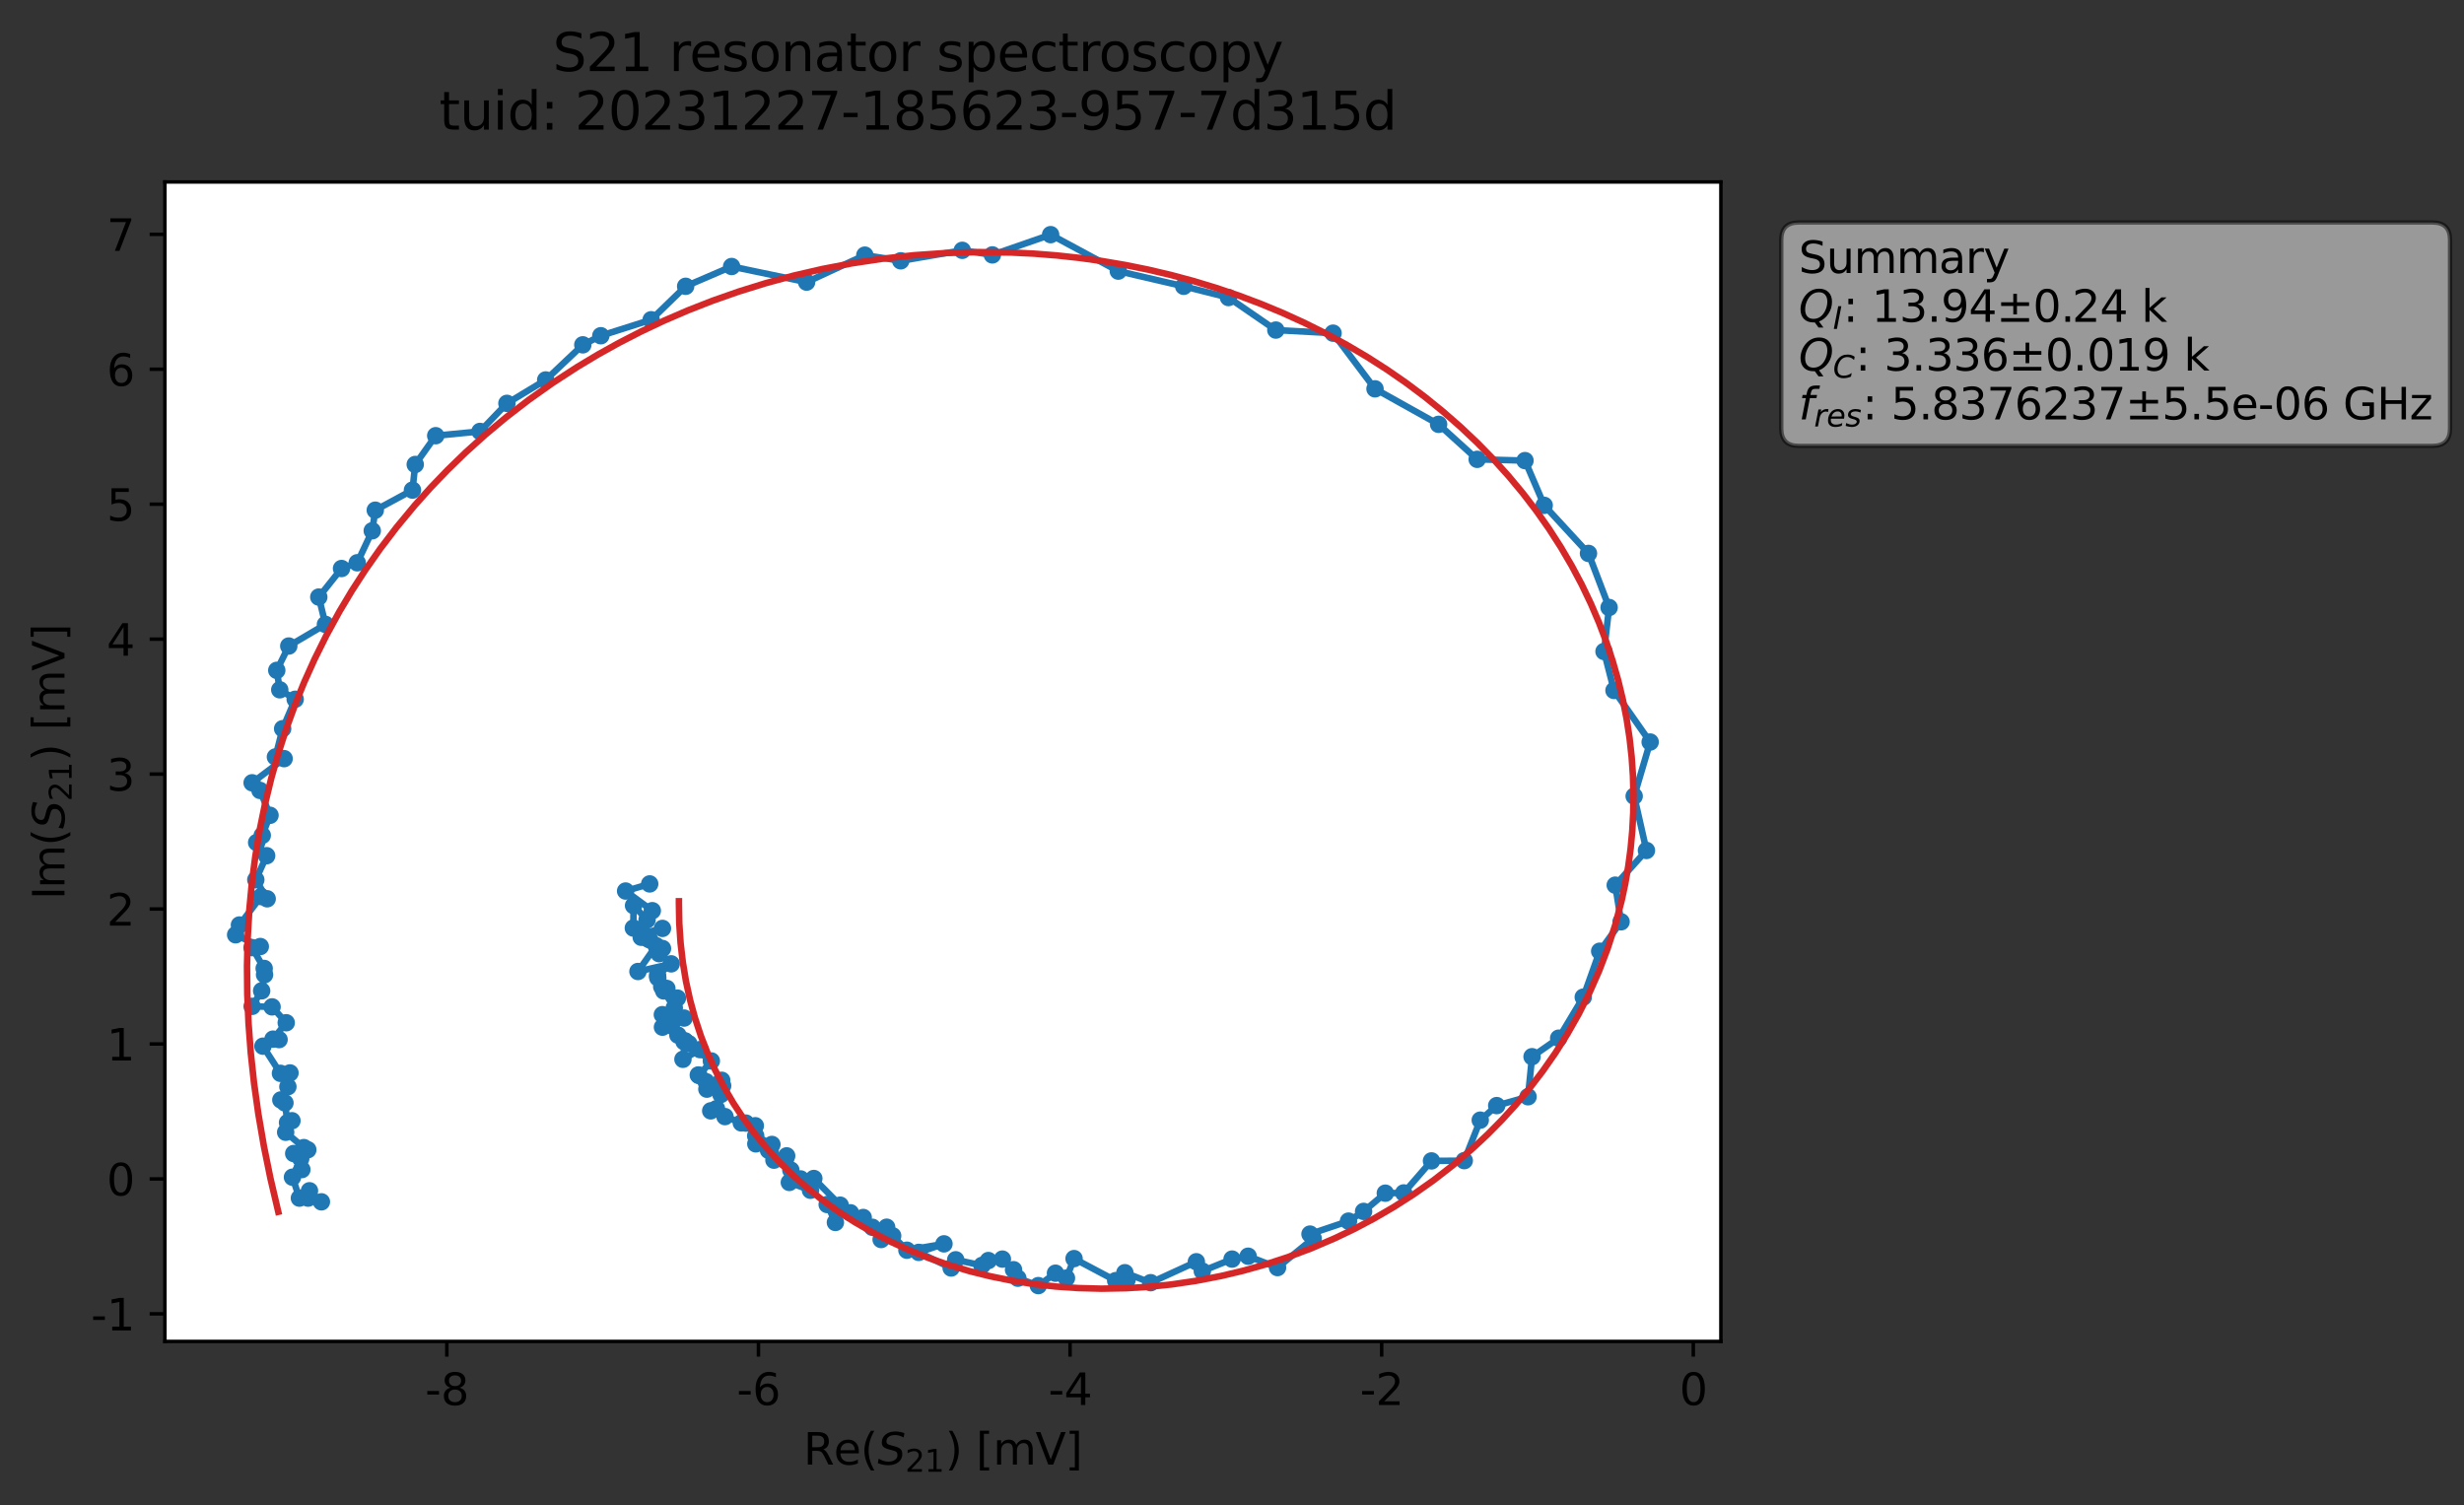 <?xml version="1.0" encoding="utf-8" standalone="no"?>
<!DOCTYPE svg PUBLIC "-//W3C//DTD SVG 1.1//EN"
  "http://www.w3.org/Graphics/SVG/1.1/DTD/svg11.dtd">
<svg xmlns:xlink="http://www.w3.org/1999/xlink" width="565.524pt" height="345.428pt" viewBox="0 0 565.524 345.428" xmlns="http://www.w3.org/2000/svg" version="1.1">
 <rect x="0" y="0" width="565.524" height="345.428" fill="#333333" stroke="none"/>
 <defs>
  <style type="text/css">*{stroke-linejoin: round; stroke-linecap: butt}</style>
 </defs>
 <g id="figure_1">
  <g id="patch_1">
   <path d="M 0 345.428 
L 565.524 345.428 
L 565.524 -0 
L 0 -0 
L 0 345.428 
z
" style="fill: none; opacity: 0"/>
  </g>
  <g id="axes_1">
   <g id="patch_2">
    <path d="M 37.848 307.872 
L 394.968 307.872 
L 394.968 41.76 
L 37.848 41.76 
z
" style="fill: #ffffff"/>
   </g>
   <g id="matplotlib.axis_1">
    <g id="xtick_1">
     <g id="line2d_1">
      <defs>
       <path id="m47650161a6" d="M 0 0 
L 0 3.5 
" style="stroke: #000000; stroke-width: 0.8"/>
      </defs>
      <g>
       <use xlink:href="#m47650161a6" x="102.555" y="307.872" style="stroke: #000000; stroke-width: 0.8"/>
      </g>
     </g>
     <g id="text_1">
      <!-- -8 -->
      <g transform="translate(97.57 322.47) scale(0.1 -0.1)">
       <defs>
        <path id="DejaVuSans-2d" d="M 313 2009 
L 1997 2009 
L 1997 1497 
L 313 1497 
L 313 2009 
z
" transform="scale(0.016)"/>
        <path id="DejaVuSans-38" d="M 2034 2216 
Q 1584 2216 1326 1975 
Q 1069 1734 1069 1313 
Q 1069 891 1326 650 
Q 1584 409 2034 409 
Q 2484 409 2743 651 
Q 3003 894 3003 1313 
Q 3003 1734 2745 1975 
Q 2488 2216 2034 2216 
z
M 1403 2484 
Q 997 2584 770 2862 
Q 544 3141 544 3541 
Q 544 4100 942 4425 
Q 1341 4750 2034 4750 
Q 2731 4750 3128 4425 
Q 3525 4100 3525 3541 
Q 3525 3141 3298 2862 
Q 3072 2584 2669 2484 
Q 3125 2378 3379 2068 
Q 3634 1759 3634 1313 
Q 3634 634 3220 271 
Q 2806 -91 2034 -91 
Q 1263 -91 848 271 
Q 434 634 434 1313 
Q 434 1759 690 2068 
Q 947 2378 1403 2484 
z
M 1172 3481 
Q 1172 3119 1398 2916 
Q 1625 2713 2034 2713 
Q 2441 2713 2670 2916 
Q 2900 3119 2900 3481 
Q 2900 3844 2670 4047 
Q 2441 4250 2034 4250 
Q 1625 4250 1398 4047 
Q 1172 3844 1172 3481 
z
" transform="scale(0.016)"/>
       </defs>
       <use xlink:href="#DejaVuSans-2d"/>
       <use xlink:href="#DejaVuSans-38" x="36.084"/>
      </g>
     </g>
    </g>
    <g id="xtick_2">
     <g id="line2d_2">
      <g>
       <use xlink:href="#m47650161a6" x="174.076" y="307.872" style="stroke: #000000; stroke-width: 0.8"/>
      </g>
     </g>
     <g id="text_2">
      <!-- -6 -->
      <g transform="translate(169.09 322.47) scale(0.1 -0.1)">
       <defs>
        <path id="DejaVuSans-36" d="M 2113 2584 
Q 1688 2584 1439 2293 
Q 1191 2003 1191 1497 
Q 1191 994 1439 701 
Q 1688 409 2113 409 
Q 2538 409 2786 701 
Q 3034 994 3034 1497 
Q 3034 2003 2786 2293 
Q 2538 2584 2113 2584 
z
M 3366 4563 
L 3366 3988 
Q 3128 4100 2886 4159 
Q 2644 4219 2406 4219 
Q 1781 4219 1451 3797 
Q 1122 3375 1075 2522 
Q 1259 2794 1537 2939 
Q 1816 3084 2150 3084 
Q 2853 3084 3261 2657 
Q 3669 2231 3669 1497 
Q 3669 778 3244 343 
Q 2819 -91 2113 -91 
Q 1303 -91 875 529 
Q 447 1150 447 2328 
Q 447 3434 972 4092 
Q 1497 4750 2381 4750 
Q 2619 4750 2861 4703 
Q 3103 4656 3366 4563 
z
" transform="scale(0.016)"/>
       </defs>
       <use xlink:href="#DejaVuSans-2d"/>
       <use xlink:href="#DejaVuSans-36" x="36.084"/>
      </g>
     </g>
    </g>
    <g id="xtick_3">
     <g id="line2d_3">
      <g>
       <use xlink:href="#m47650161a6" x="245.596" y="307.872" style="stroke: #000000; stroke-width: 0.8"/>
      </g>
     </g>
     <g id="text_3">
      <!-- -4 -->
      <g transform="translate(240.611 322.47) scale(0.1 -0.1)">
       <defs>
        <path id="DejaVuSans-34" d="M 2419 4116 
L 825 1625 
L 2419 1625 
L 2419 4116 
z
M 2253 4666 
L 3047 4666 
L 3047 1625 
L 3713 1625 
L 3713 1100 
L 3047 1100 
L 3047 0 
L 2419 0 
L 2419 1100 
L 313 1100 
L 313 1709 
L 2253 4666 
z
" transform="scale(0.016)"/>
       </defs>
       <use xlink:href="#DejaVuSans-2d"/>
       <use xlink:href="#DejaVuSans-34" x="36.084"/>
      </g>
     </g>
    </g>
    <g id="xtick_4">
     <g id="line2d_4">
      <g>
       <use xlink:href="#m47650161a6" x="317.116" y="307.872" style="stroke: #000000; stroke-width: 0.8"/>
      </g>
     </g>
     <g id="text_4">
      <!-- -2 -->
      <g transform="translate(312.131 322.47) scale(0.1 -0.1)">
       <defs>
        <path id="DejaVuSans-32" d="M 1228 531 
L 3431 531 
L 3431 0 
L 469 0 
L 469 531 
Q 828 903 1448 1529 
Q 2069 2156 2228 2338 
Q 2531 2678 2651 2914 
Q 2772 3150 2772 3378 
Q 2772 3750 2511 3984 
Q 2250 4219 1831 4219 
Q 1534 4219 1204 4116 
Q 875 4013 500 3803 
L 500 4441 
Q 881 4594 1212 4672 
Q 1544 4750 1819 4750 
Q 2544 4750 2975 4387 
Q 3406 4025 3406 3419 
Q 3406 3131 3298 2873 
Q 3191 2616 2906 2266 
Q 2828 2175 2409 1742 
Q 1991 1309 1228 531 
z
" transform="scale(0.016)"/>
       </defs>
       <use xlink:href="#DejaVuSans-2d"/>
       <use xlink:href="#DejaVuSans-32" x="36.084"/>
      </g>
     </g>
    </g>
    <g id="xtick_5">
     <g id="line2d_5">
      <g>
       <use xlink:href="#m47650161a6" x="388.637" y="307.872" style="stroke: #000000; stroke-width: 0.8"/>
      </g>
     </g>
     <g id="text_5">
      <!-- 0 -->
      <g transform="translate(385.456 322.47) scale(0.1 -0.1)">
       <defs>
        <path id="DejaVuSans-30" d="M 2034 4250 
Q 1547 4250 1301 3770 
Q 1056 3291 1056 2328 
Q 1056 1369 1301 889 
Q 1547 409 2034 409 
Q 2525 409 2770 889 
Q 3016 1369 3016 2328 
Q 3016 3291 2770 3770 
Q 2525 4250 2034 4250 
z
M 2034 4750 
Q 2819 4750 3233 4129 
Q 3647 3509 3647 2328 
Q 3647 1150 3233 529 
Q 2819 -91 2034 -91 
Q 1250 -91 836 529 
Q 422 1150 422 2328 
Q 422 3509 836 4129 
Q 1250 4750 2034 4750 
z
" transform="scale(0.016)"/>
       </defs>
       <use xlink:href="#DejaVuSans-30"/>
      </g>
     </g>
    </g>
    <g id="text_6">
     <!-- Re$(S_{21})$ [mV] -->
     <g transform="translate(184.408 336.149) scale(0.1 -0.1)">
      <defs>
       <path id="DejaVuSans-52" d="M 2841 2188 
Q 3044 2119 3236 1894 
Q 3428 1669 3622 1275 
L 4263 0 
L 3584 0 
L 2988 1197 
Q 2756 1666 2539 1819 
Q 2322 1972 1947 1972 
L 1259 1972 
L 1259 0 
L 628 0 
L 628 4666 
L 2053 4666 
Q 2853 4666 3247 4331 
Q 3641 3997 3641 3322 
Q 3641 2881 3436 2590 
Q 3231 2300 2841 2188 
z
M 1259 4147 
L 1259 2491 
L 2053 2491 
Q 2509 2491 2742 2702 
Q 2975 2913 2975 3322 
Q 2975 3731 2742 3939 
Q 2509 4147 2053 4147 
L 1259 4147 
z
" transform="scale(0.016)"/>
       <path id="DejaVuSans-65" d="M 3597 1894 
L 3597 1613 
L 953 1613 
Q 991 1019 1311 708 
Q 1631 397 2203 397 
Q 2534 397 2845 478 
Q 3156 559 3463 722 
L 3463 178 
Q 3153 47 2828 -22 
Q 2503 -91 2169 -91 
Q 1331 -91 842 396 
Q 353 884 353 1716 
Q 353 2575 817 3079 
Q 1281 3584 2069 3584 
Q 2775 3584 3186 3129 
Q 3597 2675 3597 1894 
z
M 3022 2063 
Q 3016 2534 2758 2815 
Q 2500 3097 2075 3097 
Q 1594 3097 1305 2825 
Q 1016 2553 972 2059 
L 3022 2063 
z
" transform="scale(0.016)"/>
       <path id="DejaVuSans-28" d="M 1984 4856 
Q 1566 4138 1362 3434 
Q 1159 2731 1159 2009 
Q 1159 1288 1364 580 
Q 1569 -128 1984 -844 
L 1484 -844 
Q 1016 -109 783 600 
Q 550 1309 550 2009 
Q 550 2706 781 3412 
Q 1013 4119 1484 4856 
L 1984 4856 
z
" transform="scale(0.016)"/>
       <path id="DejaVuSans-Oblique-53" d="M 3859 4513 
L 3738 3897 
Q 3422 4066 3111 4152 
Q 2800 4238 2509 4238 
Q 1944 4238 1609 3991 
Q 1275 3744 1275 3334 
Q 1275 3109 1398 2989 
Q 1522 2869 2034 2731 
L 2413 2638 
Q 3053 2472 3303 2217 
Q 3553 1963 3553 1503 
Q 3553 797 2998 353 
Q 2444 -91 1538 -91 
Q 1166 -91 791 -17 
Q 416 56 38 206 
L 166 856 
Q 513 641 861 531 
Q 1209 422 1556 422 
Q 2147 422 2503 684 
Q 2859 947 2859 1369 
Q 2859 1650 2717 1795 
Q 2575 1941 2106 2059 
L 1728 2156 
Q 1081 2325 845 2545 
Q 609 2766 609 3163 
Q 609 3859 1145 4304 
Q 1681 4750 2541 4750 
Q 2875 4750 3203 4690 
Q 3531 4631 3859 4513 
z
" transform="scale(0.016)"/>
       <path id="DejaVuSans-31" d="M 794 531 
L 1825 531 
L 1825 4091 
L 703 3866 
L 703 4441 
L 1819 4666 
L 2450 4666 
L 2450 531 
L 3481 531 
L 3481 0 
L 794 0 
L 794 531 
z
" transform="scale(0.016)"/>
       <path id="DejaVuSans-29" d="M 513 4856 
L 1013 4856 
Q 1481 4119 1714 3412 
Q 1947 2706 1947 2009 
Q 1947 1309 1714 600 
Q 1481 -109 1013 -844 
L 513 -844 
Q 928 -128 1133 580 
Q 1338 1288 1338 2009 
Q 1338 2731 1133 3434 
Q 928 4138 513 4856 
z
" transform="scale(0.016)"/>
       <path id="DejaVuSans-20" transform="scale(0.016)"/>
       <path id="DejaVuSans-5b" d="M 550 4863 
L 1875 4863 
L 1875 4416 
L 1125 4416 
L 1125 -397 
L 1875 -397 
L 1875 -844 
L 550 -844 
L 550 4863 
z
" transform="scale(0.016)"/>
       <path id="DejaVuSans-6d" d="M 3328 2828 
Q 3544 3216 3844 3400 
Q 4144 3584 4550 3584 
Q 5097 3584 5394 3201 
Q 5691 2819 5691 2113 
L 5691 0 
L 5113 0 
L 5113 2094 
Q 5113 2597 4934 2840 
Q 4756 3084 4391 3084 
Q 3944 3084 3684 2787 
Q 3425 2491 3425 1978 
L 3425 0 
L 2847 0 
L 2847 2094 
Q 2847 2600 2669 2842 
Q 2491 3084 2119 3084 
Q 1678 3084 1418 2786 
Q 1159 2488 1159 1978 
L 1159 0 
L 581 0 
L 581 3500 
L 1159 3500 
L 1159 2956 
Q 1356 3278 1631 3431 
Q 1906 3584 2284 3584 
Q 2666 3584 2933 3390 
Q 3200 3197 3328 2828 
z
" transform="scale(0.016)"/>
       <path id="DejaVuSans-56" d="M 1831 0 
L 50 4666 
L 709 4666 
L 2188 738 
L 3669 4666 
L 4325 4666 
L 2547 0 
L 1831 0 
z
" transform="scale(0.016)"/>
       <path id="DejaVuSans-5d" d="M 1947 4863 
L 1947 -844 
L 622 -844 
L 622 -397 
L 1369 -397 
L 1369 4416 
L 622 4416 
L 622 4863 
L 1947 4863 
z
" transform="scale(0.016)"/>
      </defs>
      <use xlink:href="#DejaVuSans-52" transform="translate(0 0.016)"/>
      <use xlink:href="#DejaVuSans-65" transform="translate(69.482 0.016)"/>
      <use xlink:href="#DejaVuSans-28" transform="translate(131.006 0.016)"/>
      <use xlink:href="#DejaVuSans-Oblique-53" transform="translate(170.02 0.016)"/>
      <use xlink:href="#DejaVuSans-32" transform="translate(233.496 -16.391) scale(0.7)"/>
      <use xlink:href="#DejaVuSans-31" transform="translate(278.032 -16.391) scale(0.7)"/>
      <use xlink:href="#DejaVuSans-29" transform="translate(325.303 0.016)"/>
      <use xlink:href="#DejaVuSans-20" transform="translate(364.316 0.016)"/>
      <use xlink:href="#DejaVuSans-5b" transform="translate(396.104 0.016)"/>
      <use xlink:href="#DejaVuSans-6d" transform="translate(435.117 0.016)"/>
      <use xlink:href="#DejaVuSans-56" transform="translate(532.529 0.016)"/>
      <use xlink:href="#DejaVuSans-5d" transform="translate(600.938 0.016)"/>
     </g>
    </g>
   </g>
   <g id="matplotlib.axis_2">
    <g id="ytick_1">
     <g id="line2d_6">
      <defs>
       <path id="m012c3b5c5a" d="M 0 0 
L -3.5 0 
" style="stroke: #000000; stroke-width: 0.8"/>
      </defs>
      <g>
       <use xlink:href="#m012c3b5c5a" x="37.848" y="301.548" style="stroke: #000000; stroke-width: 0.8"/>
      </g>
     </g>
     <g id="text_7">
      <!-- -1 -->
      <g transform="translate(20.878 305.348) scale(0.1 -0.1)">
       <use xlink:href="#DejaVuSans-2d"/>
       <use xlink:href="#DejaVuSans-31" x="36.084"/>
      </g>
     </g>
    </g>
    <g id="ytick_2">
     <g id="line2d_7">
      <g>
       <use xlink:href="#m012c3b5c5a" x="37.848" y="270.578" style="stroke: #000000; stroke-width: 0.8"/>
      </g>
     </g>
     <g id="text_8">
      <!-- 0 -->
      <g transform="translate(24.486 274.377) scale(0.1 -0.1)">
       <use xlink:href="#DejaVuSans-30"/>
      </g>
     </g>
    </g>
    <g id="ytick_3">
     <g id="line2d_8">
      <g>
       <use xlink:href="#m012c3b5c5a" x="37.848" y="239.607" style="stroke: #000000; stroke-width: 0.8"/>
      </g>
     </g>
     <g id="text_9">
      <!-- 1 -->
      <g transform="translate(24.486 243.406) scale(0.1 -0.1)">
       <use xlink:href="#DejaVuSans-31"/>
      </g>
     </g>
    </g>
    <g id="ytick_4">
     <g id="line2d_9">
      <g>
       <use xlink:href="#m012c3b5c5a" x="37.848" y="208.636" style="stroke: #000000; stroke-width: 0.8"/>
      </g>
     </g>
     <g id="text_10">
      <!-- 2 -->
      <g transform="translate(24.486 212.435) scale(0.1 -0.1)">
       <use xlink:href="#DejaVuSans-32"/>
      </g>
     </g>
    </g>
    <g id="ytick_5">
     <g id="line2d_10">
      <g>
       <use xlink:href="#m012c3b5c5a" x="37.848" y="177.665" style="stroke: #000000; stroke-width: 0.8"/>
      </g>
     </g>
     <g id="text_11">
      <!-- 3 -->
      <g transform="translate(24.486 181.464) scale(0.1 -0.1)">
       <defs>
        <path id="DejaVuSans-33" d="M 2597 2516 
Q 3050 2419 3304 2112 
Q 3559 1806 3559 1356 
Q 3559 666 3084 287 
Q 2609 -91 1734 -91 
Q 1441 -91 1130 -33 
Q 819 25 488 141 
L 488 750 
Q 750 597 1062 519 
Q 1375 441 1716 441 
Q 2309 441 2620 675 
Q 2931 909 2931 1356 
Q 2931 1769 2642 2001 
Q 2353 2234 1838 2234 
L 1294 2234 
L 1294 2753 
L 1863 2753 
Q 2328 2753 2575 2939 
Q 2822 3125 2822 3475 
Q 2822 3834 2567 4026 
Q 2313 4219 1838 4219 
Q 1578 4219 1281 4162 
Q 984 4106 628 3988 
L 628 4550 
Q 988 4650 1302 4700 
Q 1616 4750 1894 4750 
Q 2613 4750 3031 4423 
Q 3450 4097 3450 3541 
Q 3450 3153 3228 2886 
Q 3006 2619 2597 2516 
z
" transform="scale(0.016)"/>
       </defs>
       <use xlink:href="#DejaVuSans-33"/>
      </g>
     </g>
    </g>
    <g id="ytick_6">
     <g id="line2d_11">
      <g>
       <use xlink:href="#m012c3b5c5a" x="37.848" y="146.694" style="stroke: #000000; stroke-width: 0.8"/>
      </g>
     </g>
     <g id="text_12">
      <!-- 4 -->
      <g transform="translate(24.486 150.493) scale(0.1 -0.1)">
       <use xlink:href="#DejaVuSans-34"/>
      </g>
     </g>
    </g>
    <g id="ytick_7">
     <g id="line2d_12">
      <g>
       <use xlink:href="#m012c3b5c5a" x="37.848" y="115.723" style="stroke: #000000; stroke-width: 0.8"/>
      </g>
     </g>
     <g id="text_13">
      <!-- 5 -->
      <g transform="translate(24.486 119.522) scale(0.1 -0.1)">
       <defs>
        <path id="DejaVuSans-35" d="M 691 4666 
L 3169 4666 
L 3169 4134 
L 1269 4134 
L 1269 2991 
Q 1406 3038 1543 3061 
Q 1681 3084 1819 3084 
Q 2600 3084 3056 2656 
Q 3513 2228 3513 1497 
Q 3513 744 3044 326 
Q 2575 -91 1722 -91 
Q 1428 -91 1123 -41 
Q 819 9 494 109 
L 494 744 
Q 775 591 1075 516 
Q 1375 441 1709 441 
Q 2250 441 2565 725 
Q 2881 1009 2881 1497 
Q 2881 1984 2565 2268 
Q 2250 2553 1709 2553 
Q 1456 2553 1204 2497 
Q 953 2441 691 2322 
L 691 4666 
z
" transform="scale(0.016)"/>
       </defs>
       <use xlink:href="#DejaVuSans-35"/>
      </g>
     </g>
    </g>
    <g id="ytick_8">
     <g id="line2d_13">
      <g>
       <use xlink:href="#m012c3b5c5a" x="37.848" y="84.752" style="stroke: #000000; stroke-width: 0.8"/>
      </g>
     </g>
     <g id="text_14">
      <!-- 6 -->
      <g transform="translate(24.486 88.552) scale(0.1 -0.1)">
       <use xlink:href="#DejaVuSans-36"/>
      </g>
     </g>
    </g>
    <g id="ytick_9">
     <g id="line2d_14">
      <g>
       <use xlink:href="#m012c3b5c5a" x="37.848" y="53.781" style="stroke: #000000; stroke-width: 0.8"/>
      </g>
     </g>
     <g id="text_15">
      <!-- 7 -->
      <g transform="translate(24.486 57.581) scale(0.1 -0.1)">
       <defs>
        <path id="DejaVuSans-37" d="M 525 4666 
L 3525 4666 
L 3525 4397 
L 1831 0 
L 1172 0 
L 2766 4134 
L 525 4134 
L 525 4666 
z
" transform="scale(0.016)"/>
       </defs>
       <use xlink:href="#DejaVuSans-37"/>
      </g>
     </g>
    </g>
    <g id="text_16">
     <!-- Im$(S_{21})$ [mV] -->
     <g transform="translate(14.798 206.466) rotate(-90) scale(0.1 -0.1)">
      <defs>
       <path id="DejaVuSans-49" d="M 628 4666 
L 1259 4666 
L 1259 0 
L 628 0 
L 628 4666 
z
" transform="scale(0.016)"/>
      </defs>
      <use xlink:href="#DejaVuSans-49" transform="translate(0 0.016)"/>
      <use xlink:href="#DejaVuSans-6d" transform="translate(25.867 0.016)"/>
      <use xlink:href="#DejaVuSans-28" transform="translate(123.279 0.016)"/>
      <use xlink:href="#DejaVuSans-Oblique-53" transform="translate(162.293 0.016)"/>
      <use xlink:href="#DejaVuSans-32" transform="translate(225.77 -16.391) scale(0.7)"/>
      <use xlink:href="#DejaVuSans-31" transform="translate(270.306 -16.391) scale(0.7)"/>
      <use xlink:href="#DejaVuSans-29" transform="translate(317.576 0.016)"/>
      <use xlink:href="#DejaVuSans-20" transform="translate(356.59 0.016)"/>
      <use xlink:href="#DejaVuSans-5b" transform="translate(388.377 0.016)"/>
      <use xlink:href="#DejaVuSans-6d" transform="translate(427.391 0.016)"/>
      <use xlink:href="#DejaVuSans-56" transform="translate(524.803 0.016)"/>
      <use xlink:href="#DejaVuSans-5d" transform="translate(593.211 0.016)"/>
     </g>
    </g>
   </g>
   <g id="line2d_15">
    <path d="M 70.71 274.989 
L 73.769 275.84 
L 71.029 273.303 
L 68.717 274.989 
L 67.125 270.186 
L 69.02 265.901 
L 69.282 268.436 
L 67.413 264.754 
L 70.646 263.887 
L 69.734 263.394 
L 65.563 259.871 
L 67.006 257.226 
L 65.991 257.657 
L 65.399 253.137 
L 64.457 252.451 
L 66.074 249.417 
L 66.557 246.255 
L 64.37 246.35 
L 60.35 240.115 
L 64.051 238.602 
L 62.659 238.499 
L 65.694 234.739 
L 62.448 231.095 
L 57.866 230.976 
L 60.054 227.408 
L 60.72 223.708 
L 60.632 222.276 
L 57.849 217.496 
L 59.743 217.243 
L 54.081 214.551 
L 54.954 212.302 
L 59.914 205.775 
L 61.324 206.286 
L 58.711 201.924 
L 61.201 196.397 
L 58.907 193.372 
L 60.194 191.729 
L 61.973 187.128 
L 59.676 181.416 
L 57.866 179.664 
L 65.209 174.122 
L 63.214 173.733 
L 64.87 167.248 
L 67.75 160.494 
L 64.208 158.317 
L 63.525 153.858 
L 66.278 148.274 
L 74.693 143.31 
L 73.166 137.036 
L 78.386 130.483 
L 81.992 129.166 
L 85.438 121.823 
L 86.132 117.097 
L 94.666 112.485 
L 95.303 106.604 
L 100.003 99.999 
L 110.17 99.02 
L 116.344 92.577 
L 125.244 87.207 
L 133.762 79.145 
L 137.9 77.057 
L 149.451 73.39 
L 157.369 65.712 
L 167.922 61.168 
L 185.132 64.754 
L 198.492 58.56 
L 206.73 59.862 
L 220.858 57.455 
L 227.762 58.503 
L 241.135 53.856 
L 256.666 62.227 
L 271.671 65.71 
L 281.957 68.291 
L 292.823 75.757 
L 305.955 76.468 
L 315.583 89.245 
L 330.18 97.391 
L 339.036 105.426 
L 350.008 105.717 
L 354.418 115.987 
L 364.579 127.019 
L 369.313 139.431 
L 368.144 149.525 
L 370.435 158.469 
L 378.736 170.309 
L 375.067 182.733 
L 377.885 195.197 
L 370.721 203.16 
L 372.063 211.564 
L 367.153 218.323 
L 363.381 228.861 
L 357.742 238.277 
L 351.628 242.528 
L 350.706 251.724 
L 343.518 253.752 
L 339.741 257.093 
L 336.069 266.388 
L 328.548 266.449 
L 322.172 273.797 
L 317.95 273.854 
L 312.964 278.038 
L 309.501 280.266 
L 300.664 283.243 
L 301.395 284.246 
L 293.214 290.93 
L 286.464 288.322 
L 282.779 288.98 
L 275.949 291.744 
L 274.582 289.592 
L 264.097 294.4 
L 258.176 292.111 
L 258.669 293.764 
L 256.064 293.931 
L 246.512 288.87 
L 244.771 293.34 
L 242.247 292.22 
L 238.305 295.068 
L 233.611 293.372 
L 232.626 291.42 
L 230.062 288.986 
L 226.85 289.315 
L 225.38 290.435 
L 219.346 289.142 
L 218.303 291.027 
L 210.859 287.443 
L 216.658 285.483 
L 208.147 286.944 
L 204.882 283.642 
L 202.231 284.488 
L 203.213 282.82 
L 203.502 281.665 
L 200.221 281.684 
L 195.193 278.359 
L 198.123 279.436 
L 192.378 277.464 
L 191.735 280.574 
L 189.851 276.459 
L 192.836 276.608 
L 186.787 270.485 
L 186.016 273.184 
L 181.163 271.388 
L 183.748 270.583 
L 181.513 268.552 
L 180.205 266.339 
L 180.554 265.29 
L 177.627 266.279 
L 176.383 264.012 
L 176.775 264.016 
L 173.473 262.535 
L 177.164 262.671 
L 173.443 260.697 
L 173.357 258.377 
L 171.189 257.767 
L 170.14 257.726 
L 163.121 254.958 
L 164.441 254.464 
L 165.463 251.196 
L 165.645 247.942 
L 165.859 249.196 
L 162.238 249.978 
L 162.059 248.274 
L 160.273 246.726 
L 160.422 246.84 
L 163.265 243.508 
L 157.002 239.077 
L 160.673 240.906 
L 156.747 243.127 
L 157.194 238.894 
L 158.089 239.53 
L 155.582 237.569 
L 152.044 235.754 
L 157.008 233.663 
L 154.454 234.425 
L 152.02 232.884 
L 154.008 234.119 
L 155.474 229.078 
L 154.76 231.323 
L 152.337 227.434 
L 150.974 224.407 
L 153.059 226.872 
L 151.881 226.469 
L 150.918 223.86 
L 154.047 221.22 
L 146.419 222.974 
L 150.594 217.051 
L 151.279 218.883 
L 152.054 217.701 
L 149.126 215.724 
L 147.567 214.193 
L 152.043 213.086 
L 147.171 215.118 
L 148.667 215.44 
L 145.361 213 
L 145.408 207.847 
L 148.513 211.107 
L 149.711 209.017 
L 143.585 204.507 
L 149.114 202.873 
L 149.114 202.873 
" clip-path="url(#pbfcab5f8bd)" style="fill: none; stroke: #1f77b4; stroke-width: 1.5; stroke-linecap: square"/>
    <defs>
     <path id="m1de0956d85" d="M 0 1.5 
C 0.398 1.5 0.779 1.342 1.061 1.061 
C 1.342 0.779 1.5 0.398 1.5 0 
C 1.5 -0.398 1.342 -0.779 1.061 -1.061 
C 0.779 -1.342 0.398 -1.5 0 -1.5 
C -0.398 -1.5 -0.779 -1.342 -1.061 -1.061 
C -1.342 -0.779 -1.5 -0.398 -1.5 0 
C -1.5 0.398 -1.342 0.779 -1.061 1.061 
C -0.779 1.342 -0.398 1.5 0 1.5 
z
" style="stroke: #1f77b4"/>
    </defs>
    <g clip-path="url(#pbfcab5f8bd)">
     <use xlink:href="#m1de0956d85" x="70.71" y="274.989" style="fill: #1f77b4; stroke: #1f77b4"/>
     <use xlink:href="#m1de0956d85" x="73.769" y="275.84" style="fill: #1f77b4; stroke: #1f77b4"/>
     <use xlink:href="#m1de0956d85" x="71.029" y="273.303" style="fill: #1f77b4; stroke: #1f77b4"/>
     <use xlink:href="#m1de0956d85" x="68.717" y="274.989" style="fill: #1f77b4; stroke: #1f77b4"/>
     <use xlink:href="#m1de0956d85" x="67.125" y="270.186" style="fill: #1f77b4; stroke: #1f77b4"/>
     <use xlink:href="#m1de0956d85" x="69.02" y="265.901" style="fill: #1f77b4; stroke: #1f77b4"/>
     <use xlink:href="#m1de0956d85" x="69.282" y="268.436" style="fill: #1f77b4; stroke: #1f77b4"/>
     <use xlink:href="#m1de0956d85" x="67.413" y="264.754" style="fill: #1f77b4; stroke: #1f77b4"/>
     <use xlink:href="#m1de0956d85" x="70.646" y="263.887" style="fill: #1f77b4; stroke: #1f77b4"/>
     <use xlink:href="#m1de0956d85" x="69.734" y="263.394" style="fill: #1f77b4; stroke: #1f77b4"/>
     <use xlink:href="#m1de0956d85" x="65.563" y="259.871" style="fill: #1f77b4; stroke: #1f77b4"/>
     <use xlink:href="#m1de0956d85" x="67.006" y="257.226" style="fill: #1f77b4; stroke: #1f77b4"/>
     <use xlink:href="#m1de0956d85" x="65.991" y="257.657" style="fill: #1f77b4; stroke: #1f77b4"/>
     <use xlink:href="#m1de0956d85" x="65.399" y="253.137" style="fill: #1f77b4; stroke: #1f77b4"/>
     <use xlink:href="#m1de0956d85" x="64.457" y="252.451" style="fill: #1f77b4; stroke: #1f77b4"/>
     <use xlink:href="#m1de0956d85" x="66.074" y="249.417" style="fill: #1f77b4; stroke: #1f77b4"/>
     <use xlink:href="#m1de0956d85" x="66.557" y="246.255" style="fill: #1f77b4; stroke: #1f77b4"/>
     <use xlink:href="#m1de0956d85" x="64.37" y="246.35" style="fill: #1f77b4; stroke: #1f77b4"/>
     <use xlink:href="#m1de0956d85" x="60.35" y="240.115" style="fill: #1f77b4; stroke: #1f77b4"/>
     <use xlink:href="#m1de0956d85" x="64.051" y="238.602" style="fill: #1f77b4; stroke: #1f77b4"/>
     <use xlink:href="#m1de0956d85" x="62.659" y="238.499" style="fill: #1f77b4; stroke: #1f77b4"/>
     <use xlink:href="#m1de0956d85" x="65.694" y="234.739" style="fill: #1f77b4; stroke: #1f77b4"/>
     <use xlink:href="#m1de0956d85" x="62.448" y="231.095" style="fill: #1f77b4; stroke: #1f77b4"/>
     <use xlink:href="#m1de0956d85" x="57.866" y="230.976" style="fill: #1f77b4; stroke: #1f77b4"/>
     <use xlink:href="#m1de0956d85" x="60.054" y="227.408" style="fill: #1f77b4; stroke: #1f77b4"/>
     <use xlink:href="#m1de0956d85" x="60.72" y="223.708" style="fill: #1f77b4; stroke: #1f77b4"/>
     <use xlink:href="#m1de0956d85" x="60.632" y="222.276" style="fill: #1f77b4; stroke: #1f77b4"/>
     <use xlink:href="#m1de0956d85" x="57.849" y="217.496" style="fill: #1f77b4; stroke: #1f77b4"/>
     <use xlink:href="#m1de0956d85" x="59.743" y="217.243" style="fill: #1f77b4; stroke: #1f77b4"/>
     <use xlink:href="#m1de0956d85" x="54.081" y="214.551" style="fill: #1f77b4; stroke: #1f77b4"/>
     <use xlink:href="#m1de0956d85" x="54.954" y="212.302" style="fill: #1f77b4; stroke: #1f77b4"/>
     <use xlink:href="#m1de0956d85" x="59.914" y="205.775" style="fill: #1f77b4; stroke: #1f77b4"/>
     <use xlink:href="#m1de0956d85" x="61.324" y="206.286" style="fill: #1f77b4; stroke: #1f77b4"/>
     <use xlink:href="#m1de0956d85" x="58.711" y="201.924" style="fill: #1f77b4; stroke: #1f77b4"/>
     <use xlink:href="#m1de0956d85" x="61.201" y="196.397" style="fill: #1f77b4; stroke: #1f77b4"/>
     <use xlink:href="#m1de0956d85" x="58.907" y="193.372" style="fill: #1f77b4; stroke: #1f77b4"/>
     <use xlink:href="#m1de0956d85" x="60.194" y="191.729" style="fill: #1f77b4; stroke: #1f77b4"/>
     <use xlink:href="#m1de0956d85" x="61.973" y="187.128" style="fill: #1f77b4; stroke: #1f77b4"/>
     <use xlink:href="#m1de0956d85" x="59.676" y="181.416" style="fill: #1f77b4; stroke: #1f77b4"/>
     <use xlink:href="#m1de0956d85" x="57.866" y="179.664" style="fill: #1f77b4; stroke: #1f77b4"/>
     <use xlink:href="#m1de0956d85" x="65.209" y="174.122" style="fill: #1f77b4; stroke: #1f77b4"/>
     <use xlink:href="#m1de0956d85" x="63.214" y="173.733" style="fill: #1f77b4; stroke: #1f77b4"/>
     <use xlink:href="#m1de0956d85" x="64.87" y="167.248" style="fill: #1f77b4; stroke: #1f77b4"/>
     <use xlink:href="#m1de0956d85" x="67.75" y="160.494" style="fill: #1f77b4; stroke: #1f77b4"/>
     <use xlink:href="#m1de0956d85" x="64.208" y="158.317" style="fill: #1f77b4; stroke: #1f77b4"/>
     <use xlink:href="#m1de0956d85" x="63.525" y="153.858" style="fill: #1f77b4; stroke: #1f77b4"/>
     <use xlink:href="#m1de0956d85" x="66.278" y="148.274" style="fill: #1f77b4; stroke: #1f77b4"/>
     <use xlink:href="#m1de0956d85" x="74.693" y="143.31" style="fill: #1f77b4; stroke: #1f77b4"/>
     <use xlink:href="#m1de0956d85" x="73.166" y="137.036" style="fill: #1f77b4; stroke: #1f77b4"/>
     <use xlink:href="#m1de0956d85" x="78.386" y="130.483" style="fill: #1f77b4; stroke: #1f77b4"/>
     <use xlink:href="#m1de0956d85" x="81.992" y="129.166" style="fill: #1f77b4; stroke: #1f77b4"/>
     <use xlink:href="#m1de0956d85" x="85.438" y="121.823" style="fill: #1f77b4; stroke: #1f77b4"/>
     <use xlink:href="#m1de0956d85" x="86.132" y="117.097" style="fill: #1f77b4; stroke: #1f77b4"/>
     <use xlink:href="#m1de0956d85" x="94.666" y="112.485" style="fill: #1f77b4; stroke: #1f77b4"/>
     <use xlink:href="#m1de0956d85" x="95.303" y="106.604" style="fill: #1f77b4; stroke: #1f77b4"/>
     <use xlink:href="#m1de0956d85" x="100.003" y="99.999" style="fill: #1f77b4; stroke: #1f77b4"/>
     <use xlink:href="#m1de0956d85" x="110.17" y="99.02" style="fill: #1f77b4; stroke: #1f77b4"/>
     <use xlink:href="#m1de0956d85" x="116.344" y="92.577" style="fill: #1f77b4; stroke: #1f77b4"/>
     <use xlink:href="#m1de0956d85" x="125.244" y="87.207" style="fill: #1f77b4; stroke: #1f77b4"/>
     <use xlink:href="#m1de0956d85" x="133.762" y="79.145" style="fill: #1f77b4; stroke: #1f77b4"/>
     <use xlink:href="#m1de0956d85" x="137.9" y="77.057" style="fill: #1f77b4; stroke: #1f77b4"/>
     <use xlink:href="#m1de0956d85" x="149.451" y="73.39" style="fill: #1f77b4; stroke: #1f77b4"/>
     <use xlink:href="#m1de0956d85" x="157.369" y="65.712" style="fill: #1f77b4; stroke: #1f77b4"/>
     <use xlink:href="#m1de0956d85" x="167.922" y="61.168" style="fill: #1f77b4; stroke: #1f77b4"/>
     <use xlink:href="#m1de0956d85" x="185.132" y="64.754" style="fill: #1f77b4; stroke: #1f77b4"/>
     <use xlink:href="#m1de0956d85" x="198.492" y="58.56" style="fill: #1f77b4; stroke: #1f77b4"/>
     <use xlink:href="#m1de0956d85" x="206.73" y="59.862" style="fill: #1f77b4; stroke: #1f77b4"/>
     <use xlink:href="#m1de0956d85" x="220.858" y="57.455" style="fill: #1f77b4; stroke: #1f77b4"/>
     <use xlink:href="#m1de0956d85" x="227.762" y="58.503" style="fill: #1f77b4; stroke: #1f77b4"/>
     <use xlink:href="#m1de0956d85" x="241.135" y="53.856" style="fill: #1f77b4; stroke: #1f77b4"/>
     <use xlink:href="#m1de0956d85" x="256.666" y="62.227" style="fill: #1f77b4; stroke: #1f77b4"/>
     <use xlink:href="#m1de0956d85" x="271.671" y="65.71" style="fill: #1f77b4; stroke: #1f77b4"/>
     <use xlink:href="#m1de0956d85" x="281.957" y="68.291" style="fill: #1f77b4; stroke: #1f77b4"/>
     <use xlink:href="#m1de0956d85" x="292.823" y="75.757" style="fill: #1f77b4; stroke: #1f77b4"/>
     <use xlink:href="#m1de0956d85" x="305.955" y="76.468" style="fill: #1f77b4; stroke: #1f77b4"/>
     <use xlink:href="#m1de0956d85" x="315.583" y="89.245" style="fill: #1f77b4; stroke: #1f77b4"/>
     <use xlink:href="#m1de0956d85" x="330.18" y="97.391" style="fill: #1f77b4; stroke: #1f77b4"/>
     <use xlink:href="#m1de0956d85" x="339.036" y="105.426" style="fill: #1f77b4; stroke: #1f77b4"/>
     <use xlink:href="#m1de0956d85" x="350.008" y="105.717" style="fill: #1f77b4; stroke: #1f77b4"/>
     <use xlink:href="#m1de0956d85" x="354.418" y="115.987" style="fill: #1f77b4; stroke: #1f77b4"/>
     <use xlink:href="#m1de0956d85" x="364.579" y="127.019" style="fill: #1f77b4; stroke: #1f77b4"/>
     <use xlink:href="#m1de0956d85" x="369.313" y="139.431" style="fill: #1f77b4; stroke: #1f77b4"/>
     <use xlink:href="#m1de0956d85" x="368.144" y="149.525" style="fill: #1f77b4; stroke: #1f77b4"/>
     <use xlink:href="#m1de0956d85" x="370.435" y="158.469" style="fill: #1f77b4; stroke: #1f77b4"/>
     <use xlink:href="#m1de0956d85" x="378.736" y="170.309" style="fill: #1f77b4; stroke: #1f77b4"/>
     <use xlink:href="#m1de0956d85" x="375.067" y="182.733" style="fill: #1f77b4; stroke: #1f77b4"/>
     <use xlink:href="#m1de0956d85" x="377.885" y="195.197" style="fill: #1f77b4; stroke: #1f77b4"/>
     <use xlink:href="#m1de0956d85" x="370.721" y="203.16" style="fill: #1f77b4; stroke: #1f77b4"/>
     <use xlink:href="#m1de0956d85" x="372.063" y="211.564" style="fill: #1f77b4; stroke: #1f77b4"/>
     <use xlink:href="#m1de0956d85" x="367.153" y="218.323" style="fill: #1f77b4; stroke: #1f77b4"/>
     <use xlink:href="#m1de0956d85" x="363.381" y="228.861" style="fill: #1f77b4; stroke: #1f77b4"/>
     <use xlink:href="#m1de0956d85" x="357.742" y="238.277" style="fill: #1f77b4; stroke: #1f77b4"/>
     <use xlink:href="#m1de0956d85" x="351.628" y="242.528" style="fill: #1f77b4; stroke: #1f77b4"/>
     <use xlink:href="#m1de0956d85" x="350.706" y="251.724" style="fill: #1f77b4; stroke: #1f77b4"/>
     <use xlink:href="#m1de0956d85" x="343.518" y="253.752" style="fill: #1f77b4; stroke: #1f77b4"/>
     <use xlink:href="#m1de0956d85" x="339.741" y="257.093" style="fill: #1f77b4; stroke: #1f77b4"/>
     <use xlink:href="#m1de0956d85" x="336.069" y="266.388" style="fill: #1f77b4; stroke: #1f77b4"/>
     <use xlink:href="#m1de0956d85" x="328.548" y="266.449" style="fill: #1f77b4; stroke: #1f77b4"/>
     <use xlink:href="#m1de0956d85" x="322.172" y="273.797" style="fill: #1f77b4; stroke: #1f77b4"/>
     <use xlink:href="#m1de0956d85" x="317.95" y="273.854" style="fill: #1f77b4; stroke: #1f77b4"/>
     <use xlink:href="#m1de0956d85" x="312.964" y="278.038" style="fill: #1f77b4; stroke: #1f77b4"/>
     <use xlink:href="#m1de0956d85" x="309.501" y="280.266" style="fill: #1f77b4; stroke: #1f77b4"/>
     <use xlink:href="#m1de0956d85" x="300.664" y="283.243" style="fill: #1f77b4; stroke: #1f77b4"/>
     <use xlink:href="#m1de0956d85" x="301.395" y="284.246" style="fill: #1f77b4; stroke: #1f77b4"/>
     <use xlink:href="#m1de0956d85" x="293.214" y="290.93" style="fill: #1f77b4; stroke: #1f77b4"/>
     <use xlink:href="#m1de0956d85" x="286.464" y="288.322" style="fill: #1f77b4; stroke: #1f77b4"/>
     <use xlink:href="#m1de0956d85" x="282.779" y="288.98" style="fill: #1f77b4; stroke: #1f77b4"/>
     <use xlink:href="#m1de0956d85" x="275.949" y="291.744" style="fill: #1f77b4; stroke: #1f77b4"/>
     <use xlink:href="#m1de0956d85" x="274.582" y="289.592" style="fill: #1f77b4; stroke: #1f77b4"/>
     <use xlink:href="#m1de0956d85" x="264.097" y="294.4" style="fill: #1f77b4; stroke: #1f77b4"/>
     <use xlink:href="#m1de0956d85" x="258.176" y="292.111" style="fill: #1f77b4; stroke: #1f77b4"/>
     <use xlink:href="#m1de0956d85" x="258.669" y="293.764" style="fill: #1f77b4; stroke: #1f77b4"/>
     <use xlink:href="#m1de0956d85" x="256.064" y="293.931" style="fill: #1f77b4; stroke: #1f77b4"/>
     <use xlink:href="#m1de0956d85" x="246.512" y="288.87" style="fill: #1f77b4; stroke: #1f77b4"/>
     <use xlink:href="#m1de0956d85" x="244.771" y="293.34" style="fill: #1f77b4; stroke: #1f77b4"/>
     <use xlink:href="#m1de0956d85" x="242.247" y="292.22" style="fill: #1f77b4; stroke: #1f77b4"/>
     <use xlink:href="#m1de0956d85" x="238.305" y="295.068" style="fill: #1f77b4; stroke: #1f77b4"/>
     <use xlink:href="#m1de0956d85" x="233.611" y="293.372" style="fill: #1f77b4; stroke: #1f77b4"/>
     <use xlink:href="#m1de0956d85" x="232.626" y="291.42" style="fill: #1f77b4; stroke: #1f77b4"/>
     <use xlink:href="#m1de0956d85" x="230.062" y="288.986" style="fill: #1f77b4; stroke: #1f77b4"/>
     <use xlink:href="#m1de0956d85" x="226.85" y="289.315" style="fill: #1f77b4; stroke: #1f77b4"/>
     <use xlink:href="#m1de0956d85" x="225.38" y="290.435" style="fill: #1f77b4; stroke: #1f77b4"/>
     <use xlink:href="#m1de0956d85" x="219.346" y="289.142" style="fill: #1f77b4; stroke: #1f77b4"/>
     <use xlink:href="#m1de0956d85" x="218.303" y="291.027" style="fill: #1f77b4; stroke: #1f77b4"/>
     <use xlink:href="#m1de0956d85" x="210.859" y="287.443" style="fill: #1f77b4; stroke: #1f77b4"/>
     <use xlink:href="#m1de0956d85" x="216.658" y="285.483" style="fill: #1f77b4; stroke: #1f77b4"/>
     <use xlink:href="#m1de0956d85" x="208.147" y="286.944" style="fill: #1f77b4; stroke: #1f77b4"/>
     <use xlink:href="#m1de0956d85" x="204.882" y="283.642" style="fill: #1f77b4; stroke: #1f77b4"/>
     <use xlink:href="#m1de0956d85" x="202.231" y="284.488" style="fill: #1f77b4; stroke: #1f77b4"/>
     <use xlink:href="#m1de0956d85" x="203.213" y="282.82" style="fill: #1f77b4; stroke: #1f77b4"/>
     <use xlink:href="#m1de0956d85" x="203.502" y="281.665" style="fill: #1f77b4; stroke: #1f77b4"/>
     <use xlink:href="#m1de0956d85" x="200.221" y="281.684" style="fill: #1f77b4; stroke: #1f77b4"/>
     <use xlink:href="#m1de0956d85" x="195.193" y="278.359" style="fill: #1f77b4; stroke: #1f77b4"/>
     <use xlink:href="#m1de0956d85" x="198.123" y="279.436" style="fill: #1f77b4; stroke: #1f77b4"/>
     <use xlink:href="#m1de0956d85" x="192.378" y="277.464" style="fill: #1f77b4; stroke: #1f77b4"/>
     <use xlink:href="#m1de0956d85" x="191.735" y="280.574" style="fill: #1f77b4; stroke: #1f77b4"/>
     <use xlink:href="#m1de0956d85" x="189.851" y="276.459" style="fill: #1f77b4; stroke: #1f77b4"/>
     <use xlink:href="#m1de0956d85" x="192.836" y="276.608" style="fill: #1f77b4; stroke: #1f77b4"/>
     <use xlink:href="#m1de0956d85" x="186.787" y="270.485" style="fill: #1f77b4; stroke: #1f77b4"/>
     <use xlink:href="#m1de0956d85" x="186.016" y="273.184" style="fill: #1f77b4; stroke: #1f77b4"/>
     <use xlink:href="#m1de0956d85" x="181.163" y="271.388" style="fill: #1f77b4; stroke: #1f77b4"/>
     <use xlink:href="#m1de0956d85" x="183.748" y="270.583" style="fill: #1f77b4; stroke: #1f77b4"/>
     <use xlink:href="#m1de0956d85" x="181.513" y="268.552" style="fill: #1f77b4; stroke: #1f77b4"/>
     <use xlink:href="#m1de0956d85" x="180.205" y="266.339" style="fill: #1f77b4; stroke: #1f77b4"/>
     <use xlink:href="#m1de0956d85" x="180.554" y="265.29" style="fill: #1f77b4; stroke: #1f77b4"/>
     <use xlink:href="#m1de0956d85" x="177.627" y="266.279" style="fill: #1f77b4; stroke: #1f77b4"/>
     <use xlink:href="#m1de0956d85" x="176.383" y="264.012" style="fill: #1f77b4; stroke: #1f77b4"/>
     <use xlink:href="#m1de0956d85" x="176.775" y="264.016" style="fill: #1f77b4; stroke: #1f77b4"/>
     <use xlink:href="#m1de0956d85" x="173.473" y="262.535" style="fill: #1f77b4; stroke: #1f77b4"/>
     <use xlink:href="#m1de0956d85" x="177.164" y="262.671" style="fill: #1f77b4; stroke: #1f77b4"/>
     <use xlink:href="#m1de0956d85" x="173.443" y="260.697" style="fill: #1f77b4; stroke: #1f77b4"/>
     <use xlink:href="#m1de0956d85" x="173.357" y="258.377" style="fill: #1f77b4; stroke: #1f77b4"/>
     <use xlink:href="#m1de0956d85" x="171.189" y="257.767" style="fill: #1f77b4; stroke: #1f77b4"/>
     <use xlink:href="#m1de0956d85" x="170.14" y="257.726" style="fill: #1f77b4; stroke: #1f77b4"/>
     <use xlink:href="#m1de0956d85" x="166.392" y="256.281" style="fill: #1f77b4; stroke: #1f77b4"/>
     <use xlink:href="#m1de0956d85" x="163.121" y="254.958" style="fill: #1f77b4; stroke: #1f77b4"/>
     <use xlink:href="#m1de0956d85" x="164.441" y="254.464" style="fill: #1f77b4; stroke: #1f77b4"/>
     <use xlink:href="#m1de0956d85" x="165.463" y="251.196" style="fill: #1f77b4; stroke: #1f77b4"/>
     <use xlink:href="#m1de0956d85" x="165.645" y="247.942" style="fill: #1f77b4; stroke: #1f77b4"/>
     <use xlink:href="#m1de0956d85" x="165.859" y="249.196" style="fill: #1f77b4; stroke: #1f77b4"/>
     <use xlink:href="#m1de0956d85" x="162.238" y="249.978" style="fill: #1f77b4; stroke: #1f77b4"/>
     <use xlink:href="#m1de0956d85" x="162.059" y="248.274" style="fill: #1f77b4; stroke: #1f77b4"/>
     <use xlink:href="#m1de0956d85" x="160.273" y="246.726" style="fill: #1f77b4; stroke: #1f77b4"/>
     <use xlink:href="#m1de0956d85" x="160.422" y="246.84" style="fill: #1f77b4; stroke: #1f77b4"/>
     <use xlink:href="#m1de0956d85" x="163.265" y="243.508" style="fill: #1f77b4; stroke: #1f77b4"/>
     <use xlink:href="#m1de0956d85" x="157.002" y="239.077" style="fill: #1f77b4; stroke: #1f77b4"/>
     <use xlink:href="#m1de0956d85" x="160.673" y="240.906" style="fill: #1f77b4; stroke: #1f77b4"/>
     <use xlink:href="#m1de0956d85" x="156.747" y="243.127" style="fill: #1f77b4; stroke: #1f77b4"/>
     <use xlink:href="#m1de0956d85" x="157.222" y="238.969" style="fill: #1f77b4; stroke: #1f77b4"/>
     <use xlink:href="#m1de0956d85" x="157.194" y="238.894" style="fill: #1f77b4; stroke: #1f77b4"/>
     <use xlink:href="#m1de0956d85" x="158.089" y="239.53" style="fill: #1f77b4; stroke: #1f77b4"/>
     <use xlink:href="#m1de0956d85" x="155.582" y="237.569" style="fill: #1f77b4; stroke: #1f77b4"/>
     <use xlink:href="#m1de0956d85" x="152.044" y="235.754" style="fill: #1f77b4; stroke: #1f77b4"/>
     <use xlink:href="#m1de0956d85" x="157.008" y="233.663" style="fill: #1f77b4; stroke: #1f77b4"/>
     <use xlink:href="#m1de0956d85" x="154.454" y="234.425" style="fill: #1f77b4; stroke: #1f77b4"/>
     <use xlink:href="#m1de0956d85" x="152.02" y="232.884" style="fill: #1f77b4; stroke: #1f77b4"/>
     <use xlink:href="#m1de0956d85" x="154.008" y="234.119" style="fill: #1f77b4; stroke: #1f77b4"/>
     <use xlink:href="#m1de0956d85" x="155.474" y="229.078" style="fill: #1f77b4; stroke: #1f77b4"/>
     <use xlink:href="#m1de0956d85" x="154.76" y="231.323" style="fill: #1f77b4; stroke: #1f77b4"/>
     <use xlink:href="#m1de0956d85" x="152.337" y="227.434" style="fill: #1f77b4; stroke: #1f77b4"/>
     <use xlink:href="#m1de0956d85" x="150.974" y="224.407" style="fill: #1f77b4; stroke: #1f77b4"/>
     <use xlink:href="#m1de0956d85" x="153.059" y="226.872" style="fill: #1f77b4; stroke: #1f77b4"/>
     <use xlink:href="#m1de0956d85" x="151.881" y="226.469" style="fill: #1f77b4; stroke: #1f77b4"/>
     <use xlink:href="#m1de0956d85" x="150.918" y="223.86" style="fill: #1f77b4; stroke: #1f77b4"/>
     <use xlink:href="#m1de0956d85" x="154.047" y="221.22" style="fill: #1f77b4; stroke: #1f77b4"/>
     <use xlink:href="#m1de0956d85" x="146.419" y="222.974" style="fill: #1f77b4; stroke: #1f77b4"/>
     <use xlink:href="#m1de0956d85" x="150.594" y="217.051" style="fill: #1f77b4; stroke: #1f77b4"/>
     <use xlink:href="#m1de0956d85" x="151.279" y="218.883" style="fill: #1f77b4; stroke: #1f77b4"/>
     <use xlink:href="#m1de0956d85" x="152.054" y="217.701" style="fill: #1f77b4; stroke: #1f77b4"/>
     <use xlink:href="#m1de0956d85" x="149.126" y="215.724" style="fill: #1f77b4; stroke: #1f77b4"/>
     <use xlink:href="#m1de0956d85" x="147.567" y="214.193" style="fill: #1f77b4; stroke: #1f77b4"/>
     <use xlink:href="#m1de0956d85" x="152.043" y="213.086" style="fill: #1f77b4; stroke: #1f77b4"/>
     <use xlink:href="#m1de0956d85" x="147.171" y="215.118" style="fill: #1f77b4; stroke: #1f77b4"/>
     <use xlink:href="#m1de0956d85" x="148.667" y="215.44" style="fill: #1f77b4; stroke: #1f77b4"/>
     <use xlink:href="#m1de0956d85" x="145.361" y="213" style="fill: #1f77b4; stroke: #1f77b4"/>
     <use xlink:href="#m1de0956d85" x="145.408" y="207.847" style="fill: #1f77b4; stroke: #1f77b4"/>
     <use xlink:href="#m1de0956d85" x="148.513" y="211.107" style="fill: #1f77b4; stroke: #1f77b4"/>
     <use xlink:href="#m1de0956d85" x="149.711" y="209.017" style="fill: #1f77b4; stroke: #1f77b4"/>
     <use xlink:href="#m1de0956d85" x="143.585" y="204.507" style="fill: #1f77b4; stroke: #1f77b4"/>
     <use xlink:href="#m1de0956d85" x="149.114" y="202.873" style="fill: #1f77b4; stroke: #1f77b4"/>
    </g>
   </g>
   <g id="line2d_16">
    <path d="M 63.868 278.126 
L 62.065 270.435 
L 60.565 263.056 
L 59.292 255.643 
L 58.314 248.663 
L 57.564 241.741 
L 57.044 234.911 
L 56.755 228.215 
L 56.691 221.699 
L 56.84 215.418 
L 57.226 208.814 
L 57.822 202.51 
L 58.596 196.572 
L 59.631 190.368 
L 60.806 184.619 
L 62.259 178.637 
L 63.789 173.205 
L 65.593 167.583 
L 67.708 161.768 
L 69.797 156.628 
L 72.172 151.344 
L 74.863 145.92 
L 77.904 140.359 
L 80.732 135.626 
L 83.853 130.809 
L 87.291 125.917 
L 91.073 120.96 
L 95.226 115.951 
L 98.835 111.919 
L 102.717 107.874 
L 106.886 103.829 
L 111.358 99.798 
L 116.149 95.796 
L 121.274 91.843 
L 126.748 87.958 
L 132.586 84.165 
L 137.209 81.396 
L 142.048 78.705 
L 147.107 76.106 
L 152.388 73.611 
L 157.893 71.236 
L 163.624 68.997 
L 169.578 66.91 
L 175.754 64.992 
L 182.148 63.261 
L 188.754 61.736 
L 195.564 60.436 
L 202.568 59.379 
L 209.752 58.585 
L 217.102 58.073 
L 224.599 57.86 
L 232.223 57.966 
L 237.365 58.221 
L 242.545 58.63 
L 247.755 59.196 
L 252.986 59.923 
L 258.231 60.815 
L 263.478 61.874 
L 268.718 63.103 
L 273.94 64.504 
L 279.135 66.079 
L 284.29 67.827 
L 289.396 69.749 
L 294.44 71.844 
L 299.411 74.11 
L 304.298 76.546 
L 309.09 79.149 
L 313.776 81.914 
L 318.345 84.838 
L 322.786 87.916 
L 327.089 91.141 
L 331.244 94.508 
L 335.243 98.009 
L 339.077 101.637 
L 342.738 105.383 
L 346.219 109.239 
L 349.514 113.197 
L 352.617 117.246 
L 355.522 121.376 
L 358.228 125.579 
L 360.73 129.844 
L 363.026 134.161 
L 365.115 138.52 
L 366.997 142.911 
L 368.671 147.324 
L 370.14 151.749 
L 371.405 156.176 
L 372.469 160.598 
L 373.334 165.004 
L 374.006 169.386 
L 374.489 173.736 
L 374.787 178.047 
L 374.906 182.312 
L 374.852 186.523 
L 374.632 190.675 
L 374.251 194.762 
L 373.717 198.778 
L 373.037 202.72 
L 372.216 206.582 
L 370.741 212.219 
L 368.991 217.66 
L 366.993 222.895 
L 364.768 227.92 
L 362.341 232.73 
L 359.735 237.322 
L 356.969 241.696 
L 354.065 245.853 
L 351.042 249.795 
L 347.918 253.524 
L 344.71 257.044 
L 341.433 260.361 
L 338.102 263.48 
L 333.599 267.339 
L 329.051 270.872 
L 324.483 274.093 
L 319.917 277.018 
L 315.372 279.664 
L 310.862 282.048 
L 306.403 284.184 
L 300.915 286.532 
L 295.541 288.548 
L 290.293 290.259 
L 285.183 291.692 
L 280.217 292.872 
L 274.455 293.985 
L 268.912 294.8 
L 263.59 295.352 
L 258.488 295.668 
L 252.808 295.775 
L 247.415 295.635 
L 242.298 295.281 
L 237.447 294.74 
L 232.214 293.925 
L 227.295 292.932 
L 222.672 291.788 
L 217.804 290.348 
L 213.266 288.774 
L 208.581 286.898 
L 204.244 284.912 
L 200.229 282.838 
L 196.153 280.479 
L 192.405 278.056 
L 188.658 275.359 
L 185.235 272.623 
L 181.862 269.628 
L 178.803 266.615 
L 175.828 263.362 
L 173.154 260.111 
L 170.591 256.636 
L 168.311 253.178 
L 166.162 249.514 
L 164.167 245.653 
L 162.443 241.83 
L 160.883 237.824 
L 159.507 233.645 
L 158.382 229.519 
L 157.444 225.233 
L 156.708 220.795 
L 156.204 216.42 
L 155.903 211.904 
L 155.818 207.255 
L 155.821 206.855 
L 155.821 206.855 
" clip-path="url(#pbfcab5f8bd)" style="fill: none; stroke: #d62728; stroke-width: 1.5; stroke-linecap: square"/>
   </g>
   <g id="patch_3">
    <path d="M 37.848 307.872 
L 37.848 41.76 
" style="fill: none; stroke: #000000; stroke-width: 0.8; stroke-linejoin: miter; stroke-linecap: square"/>
   </g>
   <g id="patch_4">
    <path d="M 394.968 307.872 
L 394.968 41.76 
" style="fill: none; stroke: #000000; stroke-width: 0.8; stroke-linejoin: miter; stroke-linecap: square"/>
   </g>
   <g id="patch_5">
    <path d="M 37.848 307.872 
L 394.968 307.872 
" style="fill: none; stroke: #000000; stroke-width: 0.8; stroke-linejoin: miter; stroke-linecap: square"/>
   </g>
   <g id="patch_6">
    <path d="M 37.848 41.76 
L 394.968 41.76 
" style="fill: none; stroke: #000000; stroke-width: 0.8; stroke-linejoin: miter; stroke-linecap: square"/>
   </g>
   <g id="text_17">
    <g id="patch_7">
     <path d="M 412.824 102.337 
L 558.324 102.337 
Q 562.324 102.337 562.324 98.337 
L 562.324 55.066 
Q 562.324 51.066 558.324 51.066 
L 412.824 51.066 
Q 408.824 51.066 408.824 55.066 
L 408.824 98.337 
Q 408.824 102.337 412.824 102.337 
z
" style="fill: #ffffff; opacity: 0.5; stroke: #000000; stroke-linejoin: miter"/>
    </g>
    <!-- Summary -->
    <g transform="translate(412.824 62.664) scale(0.1 -0.1)">
     <defs>
      <path id="DejaVuSans-53" d="M 3425 4513 
L 3425 3897 
Q 3066 4069 2747 4153 
Q 2428 4238 2131 4238 
Q 1616 4238 1336 4038 
Q 1056 3838 1056 3469 
Q 1056 3159 1242 3001 
Q 1428 2844 1947 2747 
L 2328 2669 
Q 3034 2534 3370 2195 
Q 3706 1856 3706 1288 
Q 3706 609 3251 259 
Q 2797 -91 1919 -91 
Q 1588 -91 1214 -16 
Q 841 59 441 206 
L 441 856 
Q 825 641 1194 531 
Q 1563 422 1919 422 
Q 2459 422 2753 634 
Q 3047 847 3047 1241 
Q 3047 1584 2836 1778 
Q 2625 1972 2144 2069 
L 1759 2144 
Q 1053 2284 737 2584 
Q 422 2884 422 3419 
Q 422 4038 858 4394 
Q 1294 4750 2059 4750 
Q 2388 4750 2728 4690 
Q 3069 4631 3425 4513 
z
" transform="scale(0.016)"/>
      <path id="DejaVuSans-75" d="M 544 1381 
L 544 3500 
L 1119 3500 
L 1119 1403 
Q 1119 906 1312 657 
Q 1506 409 1894 409 
Q 2359 409 2629 706 
Q 2900 1003 2900 1516 
L 2900 3500 
L 3475 3500 
L 3475 0 
L 2900 0 
L 2900 538 
Q 2691 219 2414 64 
Q 2138 -91 1772 -91 
Q 1169 -91 856 284 
Q 544 659 544 1381 
z
M 1991 3584 
L 1991 3584 
z
" transform="scale(0.016)"/>
      <path id="DejaVuSans-61" d="M 2194 1759 
Q 1497 1759 1228 1600 
Q 959 1441 959 1056 
Q 959 750 1161 570 
Q 1363 391 1709 391 
Q 2188 391 2477 730 
Q 2766 1069 2766 1631 
L 2766 1759 
L 2194 1759 
z
M 3341 1997 
L 3341 0 
L 2766 0 
L 2766 531 
Q 2569 213 2275 61 
Q 1981 -91 1556 -91 
Q 1019 -91 701 211 
Q 384 513 384 1019 
Q 384 1609 779 1909 
Q 1175 2209 1959 2209 
L 2766 2209 
L 2766 2266 
Q 2766 2663 2505 2880 
Q 2244 3097 1772 3097 
Q 1472 3097 1187 3025 
Q 903 2953 641 2809 
L 641 3341 
Q 956 3463 1253 3523 
Q 1550 3584 1831 3584 
Q 2591 3584 2966 3190 
Q 3341 2797 3341 1997 
z
" transform="scale(0.016)"/>
      <path id="DejaVuSans-72" d="M 2631 2963 
Q 2534 3019 2420 3045 
Q 2306 3072 2169 3072 
Q 1681 3072 1420 2755 
Q 1159 2438 1159 1844 
L 1159 0 
L 581 0 
L 581 3500 
L 1159 3500 
L 1159 2956 
Q 1341 3275 1631 3429 
Q 1922 3584 2338 3584 
Q 2397 3584 2469 3576 
Q 2541 3569 2628 3553 
L 2631 2963 
z
" transform="scale(0.016)"/>
      <path id="DejaVuSans-79" d="M 2059 -325 
Q 1816 -950 1584 -1140 
Q 1353 -1331 966 -1331 
L 506 -1331 
L 506 -850 
L 844 -850 
Q 1081 -850 1212 -737 
Q 1344 -625 1503 -206 
L 1606 56 
L 191 3500 
L 800 3500 
L 1894 763 
L 2988 3500 
L 3597 3500 
L 2059 -325 
z
" transform="scale(0.016)"/>
     </defs>
     <use xlink:href="#DejaVuSans-53"/>
     <use xlink:href="#DejaVuSans-75" x="63.477"/>
     <use xlink:href="#DejaVuSans-6d" x="126.855"/>
     <use xlink:href="#DejaVuSans-6d" x="224.268"/>
     <use xlink:href="#DejaVuSans-61" x="321.68"/>
     <use xlink:href="#DejaVuSans-72" x="382.959"/>
     <use xlink:href="#DejaVuSans-79" x="424.072"/>
    </g>
    <!-- $Q_I$: 13.94$\pm$0.24 k -->
    <g transform="translate(412.824 73.862) scale(0.1 -0.1)">
     <defs>
      <path id="DejaVuSans-Oblique-51" d="M 2309 -84 
Q 2275 -88 2237 -89 
Q 2200 -91 2125 -91 
Q 1250 -91 756 411 
Q 263 913 263 1797 
Q 263 2319 452 2844 
Q 641 3369 978 3788 
Q 1369 4269 1858 4509 
Q 2347 4750 2938 4750 
Q 3794 4750 4287 4245 
Q 4781 3741 4781 2869 
Q 4781 1928 4265 1147 
Q 3750 366 2919 44 
L 3553 -825 
L 2847 -825 
L 2309 -84 
z
M 2919 4238 
Q 2400 4238 2003 3986 
Q 1606 3734 1313 3219 
Q 1125 2891 1026 2522 
Q 928 2153 928 1778 
Q 928 1128 1239 775 
Q 1550 422 2119 422 
Q 2631 422 3032 676 
Q 3434 931 3719 1434 
Q 3909 1772 4009 2142 
Q 4109 2513 4109 2881 
Q 4109 3528 3796 3883 
Q 3484 4238 2919 4238 
z
" transform="scale(0.016)"/>
      <path id="DejaVuSans-Oblique-49" d="M 1081 4666 
L 1716 4666 
L 806 0 
L 172 0 
L 1081 4666 
z
" transform="scale(0.016)"/>
      <path id="DejaVuSans-3a" d="M 750 794 
L 1409 794 
L 1409 0 
L 750 0 
L 750 794 
z
M 750 3309 
L 1409 3309 
L 1409 2516 
L 750 2516 
L 750 3309 
z
" transform="scale(0.016)"/>
      <path id="DejaVuSans-2e" d="M 684 794 
L 1344 794 
L 1344 0 
L 684 0 
L 684 794 
z
" transform="scale(0.016)"/>
      <path id="DejaVuSans-39" d="M 703 97 
L 703 672 
Q 941 559 1184 500 
Q 1428 441 1663 441 
Q 2288 441 2617 861 
Q 2947 1281 2994 2138 
Q 2813 1869 2534 1725 
Q 2256 1581 1919 1581 
Q 1219 1581 811 2004 
Q 403 2428 403 3163 
Q 403 3881 828 4315 
Q 1253 4750 1959 4750 
Q 2769 4750 3195 4129 
Q 3622 3509 3622 2328 
Q 3622 1225 3098 567 
Q 2575 -91 1691 -91 
Q 1453 -91 1209 -44 
Q 966 3 703 97 
z
M 1959 2075 
Q 2384 2075 2632 2365 
Q 2881 2656 2881 3163 
Q 2881 3666 2632 3958 
Q 2384 4250 1959 4250 
Q 1534 4250 1286 3958 
Q 1038 3666 1038 3163 
Q 1038 2656 1286 2365 
Q 1534 2075 1959 2075 
z
" transform="scale(0.016)"/>
      <path id="DejaVuSans-b1" d="M 2944 4013 
L 2944 2803 
L 4684 2803 
L 4684 2272 
L 2944 2272 
L 2944 1063 
L 2419 1063 
L 2419 2272 
L 678 2272 
L 678 2803 
L 2419 2803 
L 2419 4013 
L 2944 4013 
z
M 678 531 
L 4684 531 
L 4684 0 
L 678 0 
L 678 531 
z
" transform="scale(0.016)"/>
      <path id="DejaVuSans-6b" d="M 581 4863 
L 1159 4863 
L 1159 1991 
L 2875 3500 
L 3609 3500 
L 1753 1863 
L 3688 0 
L 2938 0 
L 1159 1709 
L 1159 0 
L 581 0 
L 581 4863 
z
" transform="scale(0.016)"/>
     </defs>
     <use xlink:href="#DejaVuSans-Oblique-51" transform="translate(0 0.016)"/>
     <use xlink:href="#DejaVuSans-Oblique-49" transform="translate(78.711 -16.391) scale(0.7)"/>
     <use xlink:href="#DejaVuSans-3a" transform="translate(102.09 0.016)"/>
     <use xlink:href="#DejaVuSans-20" transform="translate(135.781 0.016)"/>
     <use xlink:href="#DejaVuSans-31" transform="translate(167.568 0.016)"/>
     <use xlink:href="#DejaVuSans-33" transform="translate(231.191 0.016)"/>
     <use xlink:href="#DejaVuSans-2e" transform="translate(294.814 0.016)"/>
     <use xlink:href="#DejaVuSans-39" transform="translate(326.602 0.016)"/>
     <use xlink:href="#DejaVuSans-34" transform="translate(390.225 0.016)"/>
     <use xlink:href="#DejaVuSans-b1" transform="translate(453.848 0.016)"/>
     <use xlink:href="#DejaVuSans-30" transform="translate(537.637 0.016)"/>
     <use xlink:href="#DejaVuSans-2e" transform="translate(601.26 0.016)"/>
     <use xlink:href="#DejaVuSans-32" transform="translate(627.547 0.016)"/>
     <use xlink:href="#DejaVuSans-34" transform="translate(691.17 0.016)"/>
     <use xlink:href="#DejaVuSans-20" transform="translate(754.793 0.016)"/>
     <use xlink:href="#DejaVuSans-6b" transform="translate(786.58 0.016)"/>
    </g>
    <!-- $Q_C$: 3.336$\pm$0.019 k -->
    <g transform="translate(412.824 85.06) scale(0.1 -0.1)">
     <defs>
      <path id="DejaVuSans-Oblique-43" d="M 4447 4306 
L 4319 3641 
Q 4019 3944 3683 4091 
Q 3347 4238 2956 4238 
Q 2422 4238 2017 3981 
Q 1613 3725 1319 3200 
Q 1131 2863 1032 2486 
Q 934 2109 934 1728 
Q 934 1091 1264 756 
Q 1594 422 2222 422 
Q 2656 422 3056 561 
Q 3456 700 3834 978 
L 3688 231 
Q 3316 72 2936 -9 
Q 2556 -91 2175 -91 
Q 1278 -91 773 396 
Q 269 884 269 1753 
Q 269 2309 461 2846 
Q 653 3384 1013 3828 
Q 1394 4300 1883 4525 
Q 2372 4750 3022 4750 
Q 3422 4750 3780 4639 
Q 4138 4528 4447 4306 
z
" transform="scale(0.016)"/>
     </defs>
     <use xlink:href="#DejaVuSans-Oblique-51" transform="translate(0 0.016)"/>
     <use xlink:href="#DejaVuSans-Oblique-43" transform="translate(78.711 -16.391) scale(0.7)"/>
     <use xlink:href="#DejaVuSans-3a" transform="translate(130.322 0.016)"/>
     <use xlink:href="#DejaVuSans-20" transform="translate(164.014 0.016)"/>
     <use xlink:href="#DejaVuSans-33" transform="translate(195.801 0.016)"/>
     <use xlink:href="#DejaVuSans-2e" transform="translate(259.424 0.016)"/>
     <use xlink:href="#DejaVuSans-33" transform="translate(291.211 0.016)"/>
     <use xlink:href="#DejaVuSans-33" transform="translate(354.834 0.016)"/>
     <use xlink:href="#DejaVuSans-36" transform="translate(418.457 0.016)"/>
     <use xlink:href="#DejaVuSans-b1" transform="translate(482.08 0.016)"/>
     <use xlink:href="#DejaVuSans-30" transform="translate(565.869 0.016)"/>
     <use xlink:href="#DejaVuSans-2e" transform="translate(629.492 0.016)"/>
     <use xlink:href="#DejaVuSans-30" transform="translate(661.279 0.016)"/>
     <use xlink:href="#DejaVuSans-31" transform="translate(724.902 0.016)"/>
     <use xlink:href="#DejaVuSans-39" transform="translate(788.525 0.016)"/>
     <use xlink:href="#DejaVuSans-20" transform="translate(852.148 0.016)"/>
     <use xlink:href="#DejaVuSans-6b" transform="translate(883.936 0.016)"/>
    </g>
    <!-- $f_{res}$: 5.8376237$\pm$5.5e-06 GHz -->
    <g transform="translate(412.824 96.257) scale(0.1 -0.1)">
     <defs>
      <path id="DejaVuSans-Oblique-66" d="M 3059 4863 
L 2969 4384 
L 2419 4384 
Q 2106 4384 1964 4261 
Q 1822 4138 1753 3809 
L 1691 3500 
L 2638 3500 
L 2553 3053 
L 1606 3053 
L 1013 0 
L 434 0 
L 1031 3053 
L 481 3053 
L 563 3500 
L 1113 3500 
L 1159 3744 
Q 1278 4363 1576 4613 
Q 1875 4863 2516 4863 
L 3059 4863 
z
" transform="scale(0.016)"/>
      <path id="DejaVuSans-Oblique-72" d="M 2853 2969 
Q 2766 3016 2653 3041 
Q 2541 3066 2413 3066 
Q 1953 3066 1609 2717 
Q 1266 2369 1153 1784 
L 800 0 
L 225 0 
L 909 3500 
L 1484 3500 
L 1375 2956 
Q 1603 3259 1920 3421 
Q 2238 3584 2597 3584 
Q 2691 3584 2781 3573 
Q 2872 3563 2963 3538 
L 2853 2969 
z
" transform="scale(0.016)"/>
      <path id="DejaVuSans-Oblique-65" d="M 3078 2063 
Q 3088 2113 3092 2166 
Q 3097 2219 3097 2272 
Q 3097 2653 2873 2875 
Q 2650 3097 2266 3097 
Q 1838 3097 1509 2826 
Q 1181 2556 1013 2059 
L 3078 2063 
z
M 3578 1613 
L 903 1613 
Q 884 1494 878 1425 
Q 872 1356 872 1306 
Q 872 872 1139 634 
Q 1406 397 1894 397 
Q 2269 397 2603 481 
Q 2938 566 3225 728 
L 3116 159 
Q 2806 34 2476 -28 
Q 2147 -91 1806 -91 
Q 1078 -91 686 257 
Q 294 606 294 1247 
Q 294 1794 489 2264 
Q 684 2734 1063 3103 
Q 1306 3334 1642 3459 
Q 1978 3584 2356 3584 
Q 2950 3584 3301 3228 
Q 3653 2872 3653 2272 
Q 3653 2128 3634 1964 
Q 3616 1800 3578 1613 
z
" transform="scale(0.016)"/>
      <path id="DejaVuSans-Oblique-73" d="M 3200 3397 
L 3091 2853 
Q 2863 2978 2609 3040 
Q 2356 3103 2088 3103 
Q 1634 3103 1373 2948 
Q 1113 2794 1113 2528 
Q 1113 2219 1719 2053 
Q 1766 2041 1788 2034 
L 1972 1978 
Q 2547 1819 2739 1644 
Q 2931 1469 2931 1166 
Q 2931 609 2489 259 
Q 2047 -91 1331 -91 
Q 1053 -91 747 -37 
Q 441 16 72 128 
L 184 722 
Q 500 559 806 475 
Q 1113 391 1394 391 
Q 1816 391 2080 572 
Q 2344 753 2344 1031 
Q 2344 1331 1650 1516 
L 1591 1531 
L 1394 1581 
Q 956 1697 753 1886 
Q 550 2075 550 2369 
Q 550 2928 970 3256 
Q 1391 3584 2113 3584 
Q 2397 3584 2667 3537 
Q 2938 3491 3200 3397 
z
" transform="scale(0.016)"/>
      <path id="DejaVuSans-47" d="M 3809 666 
L 3809 1919 
L 2778 1919 
L 2778 2438 
L 4434 2438 
L 4434 434 
Q 4069 175 3628 42 
Q 3188 -91 2688 -91 
Q 1594 -91 976 548 
Q 359 1188 359 2328 
Q 359 3472 976 4111 
Q 1594 4750 2688 4750 
Q 3144 4750 3555 4637 
Q 3966 4525 4313 4306 
L 4313 3634 
Q 3963 3931 3569 4081 
Q 3175 4231 2741 4231 
Q 1884 4231 1454 3753 
Q 1025 3275 1025 2328 
Q 1025 1384 1454 906 
Q 1884 428 2741 428 
Q 3075 428 3337 486 
Q 3600 544 3809 666 
z
" transform="scale(0.016)"/>
      <path id="DejaVuSans-48" d="M 628 4666 
L 1259 4666 
L 1259 2753 
L 3553 2753 
L 3553 4666 
L 4184 4666 
L 4184 0 
L 3553 0 
L 3553 2222 
L 1259 2222 
L 1259 0 
L 628 0 
L 628 4666 
z
" transform="scale(0.016)"/>
      <path id="DejaVuSans-7a" d="M 353 3500 
L 3084 3500 
L 3084 2975 
L 922 459 
L 3084 459 
L 3084 0 
L 275 0 
L 275 525 
L 2438 3041 
L 353 3041 
L 353 3500 
z
" transform="scale(0.016)"/>
     </defs>
     <use xlink:href="#DejaVuSans-Oblique-66" transform="translate(0 0.016)"/>
     <use xlink:href="#DejaVuSans-Oblique-72" transform="translate(35.205 -16.391) scale(0.7)"/>
     <use xlink:href="#DejaVuSans-Oblique-65" transform="translate(63.984 -16.391) scale(0.7)"/>
     <use xlink:href="#DejaVuSans-Oblique-73" transform="translate(107.051 -16.391) scale(0.7)"/>
     <use xlink:href="#DejaVuSans-3a" transform="translate(146.255 0.016)"/>
     <use xlink:href="#DejaVuSans-20" transform="translate(179.946 0.016)"/>
     <use xlink:href="#DejaVuSans-35" transform="translate(211.733 0.016)"/>
     <use xlink:href="#DejaVuSans-2e" transform="translate(275.356 0.016)"/>
     <use xlink:href="#DejaVuSans-38" transform="translate(304.519 0.016)"/>
     <use xlink:href="#DejaVuSans-33" transform="translate(368.142 0.016)"/>
     <use xlink:href="#DejaVuSans-37" transform="translate(431.765 0.016)"/>
     <use xlink:href="#DejaVuSans-36" transform="translate(495.388 0.016)"/>
     <use xlink:href="#DejaVuSans-32" transform="translate(559.011 0.016)"/>
     <use xlink:href="#DejaVuSans-33" transform="translate(622.634 0.016)"/>
     <use xlink:href="#DejaVuSans-37" transform="translate(686.257 0.016)"/>
     <use xlink:href="#DejaVuSans-b1" transform="translate(749.88 0.016)"/>
     <use xlink:href="#DejaVuSans-35" transform="translate(833.669 0.016)"/>
     <use xlink:href="#DejaVuSans-2e" transform="translate(897.292 0.016)"/>
     <use xlink:href="#DejaVuSans-35" transform="translate(929.079 0.016)"/>
     <use xlink:href="#DejaVuSans-65" transform="translate(992.702 0.016)"/>
     <use xlink:href="#DejaVuSans-2d" transform="translate(1054.226 0.016)"/>
     <use xlink:href="#DejaVuSans-30" transform="translate(1090.31 0.016)"/>
     <use xlink:href="#DejaVuSans-36" transform="translate(1153.933 0.016)"/>
     <use xlink:href="#DejaVuSans-20" transform="translate(1217.556 0.016)"/>
     <use xlink:href="#DejaVuSans-47" transform="translate(1249.343 0.016)"/>
     <use xlink:href="#DejaVuSans-48" transform="translate(1326.833 0.016)"/>
     <use xlink:href="#DejaVuSans-7a" transform="translate(1402.028 0.016)"/>
    </g>
   </g>
  </g>
  <g id="text_18">
   <!-- S21 resonator spectroscopy -->
   <g transform="translate(126.864 16.318) scale(0.12 -0.12)">
    <defs>
     <path id="DejaVuSans-73" d="M 2834 3397 
L 2834 2853 
Q 2591 2978 2328 3040 
Q 2066 3103 1784 3103 
Q 1356 3103 1142 2972 
Q 928 2841 928 2578 
Q 928 2378 1081 2264 
Q 1234 2150 1697 2047 
L 1894 2003 
Q 2506 1872 2764 1633 
Q 3022 1394 3022 966 
Q 3022 478 2636 193 
Q 2250 -91 1575 -91 
Q 1294 -91 989 -36 
Q 684 19 347 128 
L 347 722 
Q 666 556 975 473 
Q 1284 391 1588 391 
Q 1994 391 2212 530 
Q 2431 669 2431 922 
Q 2431 1156 2273 1281 
Q 2116 1406 1581 1522 
L 1381 1569 
Q 847 1681 609 1914 
Q 372 2147 372 2553 
Q 372 3047 722 3315 
Q 1072 3584 1716 3584 
Q 2034 3584 2315 3537 
Q 2597 3491 2834 3397 
z
" transform="scale(0.016)"/>
     <path id="DejaVuSans-6f" d="M 1959 3097 
Q 1497 3097 1228 2736 
Q 959 2375 959 1747 
Q 959 1119 1226 758 
Q 1494 397 1959 397 
Q 2419 397 2687 759 
Q 2956 1122 2956 1747 
Q 2956 2369 2687 2733 
Q 2419 3097 1959 3097 
z
M 1959 3584 
Q 2709 3584 3137 3096 
Q 3566 2609 3566 1747 
Q 3566 888 3137 398 
Q 2709 -91 1959 -91 
Q 1206 -91 779 398 
Q 353 888 353 1747 
Q 353 2609 779 3096 
Q 1206 3584 1959 3584 
z
" transform="scale(0.016)"/>
     <path id="DejaVuSans-6e" d="M 3513 2113 
L 3513 0 
L 2938 0 
L 2938 2094 
Q 2938 2591 2744 2837 
Q 2550 3084 2163 3084 
Q 1697 3084 1428 2787 
Q 1159 2491 1159 1978 
L 1159 0 
L 581 0 
L 581 3500 
L 1159 3500 
L 1159 2956 
Q 1366 3272 1645 3428 
Q 1925 3584 2291 3584 
Q 2894 3584 3203 3211 
Q 3513 2838 3513 2113 
z
" transform="scale(0.016)"/>
     <path id="DejaVuSans-74" d="M 1172 4494 
L 1172 3500 
L 2356 3500 
L 2356 3053 
L 1172 3053 
L 1172 1153 
Q 1172 725 1289 603 
Q 1406 481 1766 481 
L 2356 481 
L 2356 0 
L 1766 0 
Q 1100 0 847 248 
Q 594 497 594 1153 
L 594 3053 
L 172 3053 
L 172 3500 
L 594 3500 
L 594 4494 
L 1172 4494 
z
" transform="scale(0.016)"/>
     <path id="DejaVuSans-70" d="M 1159 525 
L 1159 -1331 
L 581 -1331 
L 581 3500 
L 1159 3500 
L 1159 2969 
Q 1341 3281 1617 3432 
Q 1894 3584 2278 3584 
Q 2916 3584 3314 3078 
Q 3713 2572 3713 1747 
Q 3713 922 3314 415 
Q 2916 -91 2278 -91 
Q 1894 -91 1617 61 
Q 1341 213 1159 525 
z
M 3116 1747 
Q 3116 2381 2855 2742 
Q 2594 3103 2138 3103 
Q 1681 3103 1420 2742 
Q 1159 2381 1159 1747 
Q 1159 1113 1420 752 
Q 1681 391 2138 391 
Q 2594 391 2855 752 
Q 3116 1113 3116 1747 
z
" transform="scale(0.016)"/>
     <path id="DejaVuSans-63" d="M 3122 3366 
L 3122 2828 
Q 2878 2963 2633 3030 
Q 2388 3097 2138 3097 
Q 1578 3097 1268 2742 
Q 959 2388 959 1747 
Q 959 1106 1268 751 
Q 1578 397 2138 397 
Q 2388 397 2633 464 
Q 2878 531 3122 666 
L 3122 134 
Q 2881 22 2623 -34 
Q 2366 -91 2075 -91 
Q 1284 -91 818 406 
Q 353 903 353 1747 
Q 353 2603 823 3093 
Q 1294 3584 2113 3584 
Q 2378 3584 2631 3529 
Q 2884 3475 3122 3366 
z
" transform="scale(0.016)"/>
    </defs>
    <use xlink:href="#DejaVuSans-53"/>
    <use xlink:href="#DejaVuSans-32" x="63.477"/>
    <use xlink:href="#DejaVuSans-31" x="127.1"/>
    <use xlink:href="#DejaVuSans-20" x="190.723"/>
    <use xlink:href="#DejaVuSans-72" x="222.51"/>
    <use xlink:href="#DejaVuSans-65" x="261.373"/>
    <use xlink:href="#DejaVuSans-73" x="322.896"/>
    <use xlink:href="#DejaVuSans-6f" x="374.996"/>
    <use xlink:href="#DejaVuSans-6e" x="436.178"/>
    <use xlink:href="#DejaVuSans-61" x="499.557"/>
    <use xlink:href="#DejaVuSans-74" x="560.836"/>
    <use xlink:href="#DejaVuSans-6f" x="600.045"/>
    <use xlink:href="#DejaVuSans-72" x="661.227"/>
    <use xlink:href="#DejaVuSans-20" x="702.34"/>
    <use xlink:href="#DejaVuSans-73" x="734.127"/>
    <use xlink:href="#DejaVuSans-70" x="786.227"/>
    <use xlink:href="#DejaVuSans-65" x="849.703"/>
    <use xlink:href="#DejaVuSans-63" x="911.227"/>
    <use xlink:href="#DejaVuSans-74" x="966.207"/>
    <use xlink:href="#DejaVuSans-72" x="1005.416"/>
    <use xlink:href="#DejaVuSans-6f" x="1044.279"/>
    <use xlink:href="#DejaVuSans-73" x="1105.461"/>
    <use xlink:href="#DejaVuSans-63" x="1157.561"/>
    <use xlink:href="#DejaVuSans-6f" x="1212.541"/>
    <use xlink:href="#DejaVuSans-70" x="1273.723"/>
    <use xlink:href="#DejaVuSans-79" x="1337.199"/>
   </g>
   <!-- tuid: 20231227-185623-957-7d315d -->
   <g transform="translate(100.81 29.756) scale(0.12 -0.12)">
    <defs>
     <path id="DejaVuSans-69" d="M 603 3500 
L 1178 3500 
L 1178 0 
L 603 0 
L 603 3500 
z
M 603 4863 
L 1178 4863 
L 1178 4134 
L 603 4134 
L 603 4863 
z
" transform="scale(0.016)"/>
     <path id="DejaVuSans-64" d="M 2906 2969 
L 2906 4863 
L 3481 4863 
L 3481 0 
L 2906 0 
L 2906 525 
Q 2725 213 2448 61 
Q 2172 -91 1784 -91 
Q 1150 -91 751 415 
Q 353 922 353 1747 
Q 353 2572 751 3078 
Q 1150 3584 1784 3584 
Q 2172 3584 2448 3432 
Q 2725 3281 2906 2969 
z
M 947 1747 
Q 947 1113 1208 752 
Q 1469 391 1925 391 
Q 2381 391 2643 752 
Q 2906 1113 2906 1747 
Q 2906 2381 2643 2742 
Q 2381 3103 1925 3103 
Q 1469 3103 1208 2742 
Q 947 2381 947 1747 
z
" transform="scale(0.016)"/>
    </defs>
    <use xlink:href="#DejaVuSans-74"/>
    <use xlink:href="#DejaVuSans-75" x="39.209"/>
    <use xlink:href="#DejaVuSans-69" x="102.588"/>
    <use xlink:href="#DejaVuSans-64" x="130.371"/>
    <use xlink:href="#DejaVuSans-3a" x="193.848"/>
    <use xlink:href="#DejaVuSans-20" x="227.539"/>
    <use xlink:href="#DejaVuSans-32" x="259.326"/>
    <use xlink:href="#DejaVuSans-30" x="322.949"/>
    <use xlink:href="#DejaVuSans-32" x="386.572"/>
    <use xlink:href="#DejaVuSans-33" x="450.195"/>
    <use xlink:href="#DejaVuSans-31" x="513.818"/>
    <use xlink:href="#DejaVuSans-32" x="577.441"/>
    <use xlink:href="#DejaVuSans-32" x="641.064"/>
    <use xlink:href="#DejaVuSans-37" x="704.688"/>
    <use xlink:href="#DejaVuSans-2d" x="768.311"/>
    <use xlink:href="#DejaVuSans-31" x="804.395"/>
    <use xlink:href="#DejaVuSans-38" x="868.018"/>
    <use xlink:href="#DejaVuSans-35" x="931.641"/>
    <use xlink:href="#DejaVuSans-36" x="995.264"/>
    <use xlink:href="#DejaVuSans-32" x="1058.887"/>
    <use xlink:href="#DejaVuSans-33" x="1122.51"/>
    <use xlink:href="#DejaVuSans-2d" x="1186.133"/>
    <use xlink:href="#DejaVuSans-39" x="1222.217"/>
    <use xlink:href="#DejaVuSans-35" x="1285.84"/>
    <use xlink:href="#DejaVuSans-37" x="1349.463"/>
    <use xlink:href="#DejaVuSans-2d" x="1413.086"/>
    <use xlink:href="#DejaVuSans-37" x="1449.17"/>
    <use xlink:href="#DejaVuSans-64" x="1512.793"/>
    <use xlink:href="#DejaVuSans-33" x="1576.27"/>
    <use xlink:href="#DejaVuSans-31" x="1639.893"/>
    <use xlink:href="#DejaVuSans-35" x="1703.516"/>
    <use xlink:href="#DejaVuSans-64" x="1767.139"/>
   </g>
  </g>
 </g>
 <defs>
  <clipPath id="pbfcab5f8bd">
   <rect x="37.848" y="41.76" width="357.12" height="266.112"/>
  </clipPath>
 </defs>
</svg>
